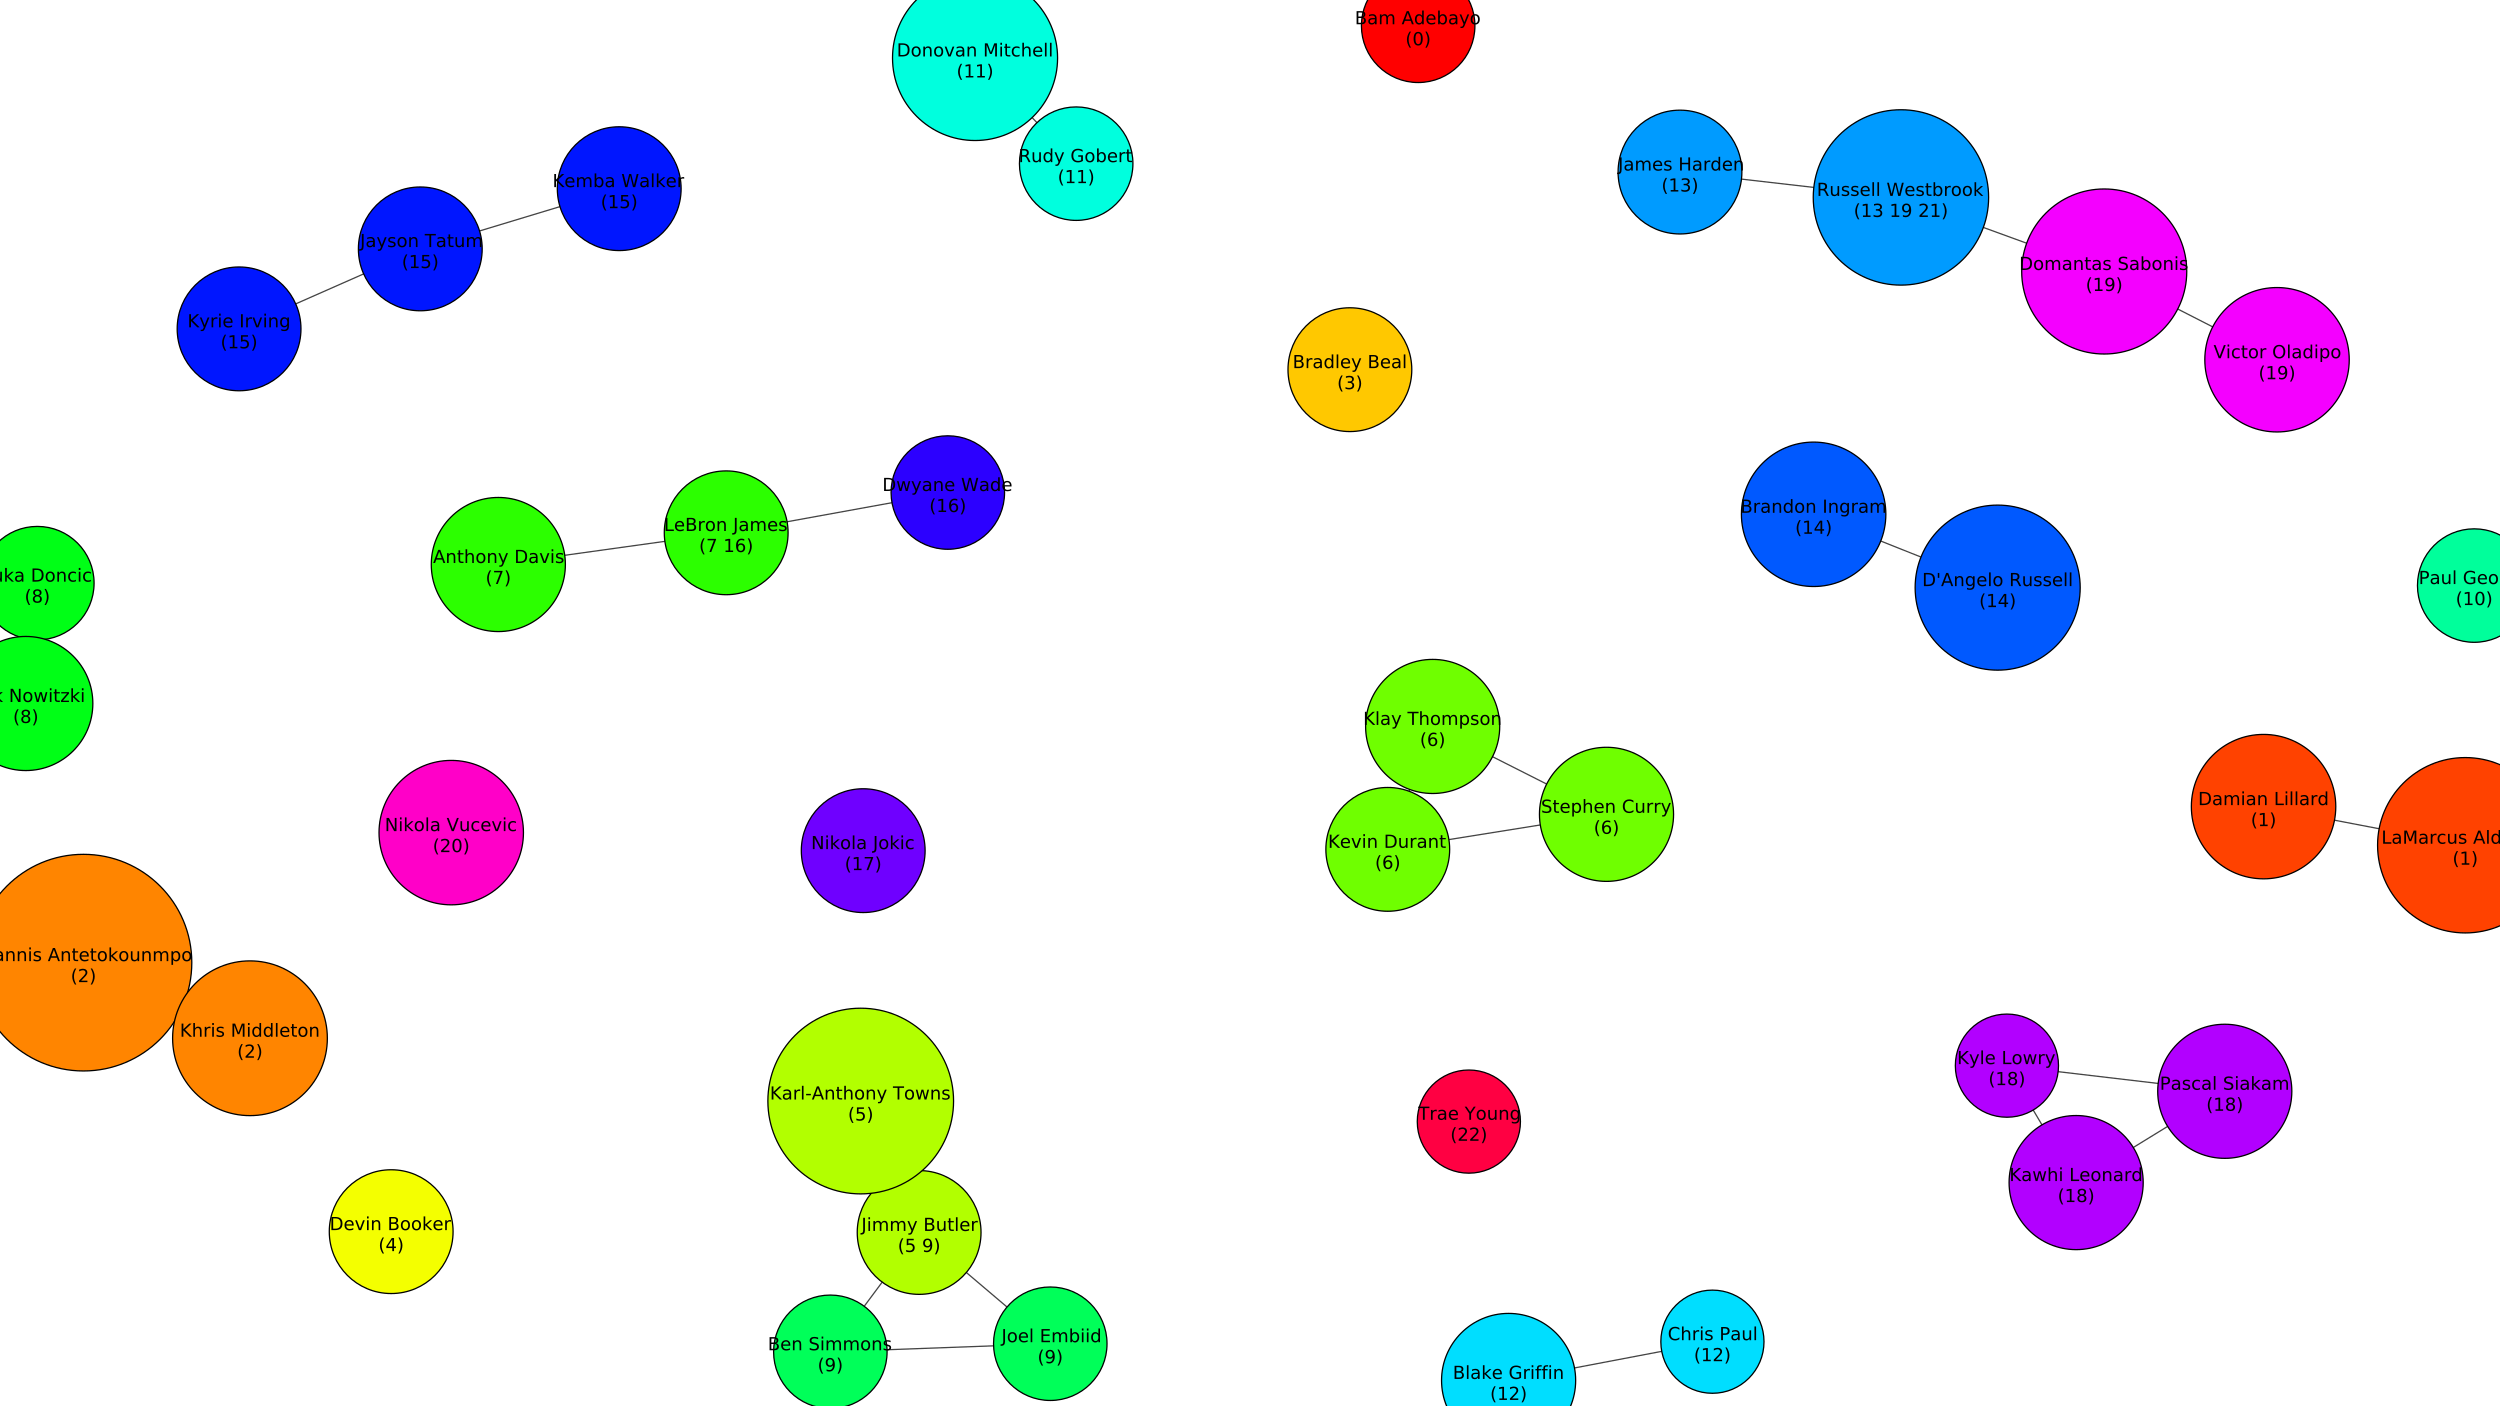 <?xml version="1.0" encoding="UTF-8"?>
<svg xmlns="http://www.w3.org/2000/svg" xmlns:xlink="http://www.w3.org/1999/xlink" width="1938.703pt" height="1090.521pt" viewBox="0 0 1938.703 1090.521" version="1.1">
<rect x="0" y="0" width="1938.703" height="1090.521" fill="#333333" stroke="none"/>
<defs>
<g>
<symbol overflow="visible" id="glyph0-0">
<path style="stroke:none;" d="M 0.703 2.469 L 0.703 -9.875 L 7.703 -9.875 L 7.703 2.469 Z M 1.484 1.703 L 6.922 1.703 L 6.922 -9.078 L 1.484 -9.078 Z M 1.484 1.703 "/>
</symbol>
<symbol overflow="visible" id="glyph0-1">
<path style="stroke:none;" d="M 2.75 -4.875 L 2.75 -1.141 L 4.969 -1.141 C 5.707 -1.141 6.254 -1.289 6.609 -1.594 C 6.973 -1.906 7.156 -2.379 7.156 -3.016 C 7.156 -3.648 6.973 -4.117 6.609 -4.422 C 6.254 -4.723 5.707 -4.875 4.969 -4.875 Z M 2.75 -9.078 L 2.75 -6 L 4.797 -6 C 5.473 -6 5.973 -6.125 6.297 -6.375 C 6.629 -6.625 6.797 -7.008 6.797 -7.531 C 6.797 -8.051 6.629 -8.438 6.297 -8.688 C 5.973 -8.945 5.473 -9.078 4.797 -9.078 Z M 1.375 -10.203 L 4.906 -10.203 C 5.957 -10.203 6.766 -9.984 7.328 -9.547 C 7.898 -9.109 8.188 -8.488 8.188 -7.688 C 8.188 -7.062 8.039 -6.562 7.75 -6.188 C 7.457 -5.82 7.031 -5.594 6.469 -5.5 C 7.145 -5.352 7.672 -5.047 8.047 -4.578 C 8.422 -4.117 8.609 -3.547 8.609 -2.859 C 8.609 -1.941 8.297 -1.234 7.672 -0.734 C 7.055 -0.242 6.176 0 5.031 0 L 1.375 0 Z M 1.375 -10.203 "/>
</symbol>
<symbol overflow="visible" id="glyph0-2">
<path style="stroke:none;" d="M 4.797 -3.844 C 3.785 -3.844 3.082 -3.727 2.688 -3.5 C 2.289 -3.27 2.094 -2.875 2.094 -2.312 C 2.094 -1.863 2.238 -1.508 2.531 -1.25 C 2.832 -0.988 3.234 -0.859 3.734 -0.859 C 4.43 -0.859 4.988 -1.102 5.406 -1.594 C 5.832 -2.094 6.047 -2.75 6.047 -3.562 L 6.047 -3.844 Z M 7.312 -4.375 L 7.312 0 L 6.047 0 L 6.047 -1.156 C 5.766 -0.695 5.406 -0.352 4.969 -0.125 C 4.539 0.094 4.02 0.203 3.406 0.203 C 2.625 0.203 2 -0.016 1.531 -0.453 C 1.07 -0.898 0.844 -1.492 0.844 -2.234 C 0.844 -3.086 1.129 -3.734 1.703 -4.172 C 2.285 -4.609 3.145 -4.828 4.281 -4.828 L 6.047 -4.828 L 6.047 -4.953 C 6.047 -5.535 5.852 -5.984 5.469 -6.297 C 5.094 -6.617 4.562 -6.781 3.875 -6.781 C 3.438 -6.781 3.008 -6.723 2.594 -6.609 C 2.176 -6.504 1.781 -6.348 1.406 -6.141 L 1.406 -7.312 C 1.863 -7.488 2.305 -7.617 2.734 -7.703 C 3.172 -7.797 3.594 -7.844 4 -7.844 C 5.113 -7.844 5.941 -7.555 6.484 -6.984 C 7.035 -6.41 7.312 -5.539 7.312 -4.375 Z M 7.312 -4.375 "/>
</symbol>
<symbol overflow="visible" id="glyph0-3">
<path style="stroke:none;" d="M 7.281 -6.188 C 7.594 -6.75 7.969 -7.164 8.406 -7.438 C 8.844 -7.707 9.359 -7.844 9.953 -7.844 C 10.754 -7.844 11.367 -7.562 11.797 -7 C 12.234 -6.445 12.453 -5.656 12.453 -4.625 L 12.453 0 L 11.188 0 L 11.188 -4.578 C 11.188 -5.316 11.055 -5.863 10.797 -6.219 C 10.535 -6.57 10.141 -6.75 9.609 -6.75 C 8.953 -6.75 8.438 -6.531 8.062 -6.094 C 7.688 -5.664 7.5 -5.078 7.5 -4.328 L 7.5 0 L 6.234 0 L 6.234 -4.578 C 6.234 -5.316 6.102 -5.863 5.844 -6.219 C 5.582 -6.57 5.18 -6.75 4.641 -6.75 C 3.992 -6.75 3.477 -6.531 3.094 -6.094 C 2.719 -5.656 2.531 -5.066 2.531 -4.328 L 2.531 0 L 1.266 0 L 1.266 -7.656 L 2.531 -7.656 L 2.531 -6.469 C 2.82 -6.938 3.164 -7.281 3.562 -7.5 C 3.969 -7.727 4.445 -7.844 5 -7.844 C 5.551 -7.844 6.02 -7.703 6.406 -7.422 C 6.801 -7.141 7.094 -6.727 7.281 -6.188 Z M 7.281 -6.188 "/>
</symbol>
<symbol overflow="visible" id="glyph0-4">
<path style="stroke:none;" d=""/>
</symbol>
<symbol overflow="visible" id="glyph0-5">
<path style="stroke:none;" d="M 4.781 -8.844 L 2.906 -3.766 L 6.672 -3.766 Z M 4 -10.203 L 5.578 -10.203 L 9.469 0 L 8.031 0 L 7.094 -2.625 L 2.5 -2.625 L 1.562 0 L 0.109 0 Z M 4 -10.203 "/>
</symbol>
<symbol overflow="visible" id="glyph0-6">
<path style="stroke:none;" d="M 6.359 -6.5 L 6.359 -10.641 L 7.609 -10.641 L 7.609 0 L 6.359 0 L 6.359 -1.156 C 6.098 -0.695 5.766 -0.352 5.359 -0.125 C 4.953 0.094 4.469 0.203 3.906 0.203 C 2.977 0.203 2.223 -0.164 1.641 -0.906 C 1.055 -1.645 0.766 -2.617 0.766 -3.828 C 0.766 -5.023 1.055 -5.992 1.641 -6.734 C 2.223 -7.473 2.977 -7.844 3.906 -7.844 C 4.469 -7.844 4.953 -7.727 5.359 -7.5 C 5.766 -7.281 6.098 -6.945 6.359 -6.5 Z M 2.078 -3.828 C 2.078 -2.898 2.266 -2.172 2.641 -1.641 C 3.023 -1.117 3.551 -0.859 4.219 -0.859 C 4.875 -0.859 5.395 -1.117 5.781 -1.641 C 6.164 -2.172 6.359 -2.898 6.359 -3.828 C 6.359 -4.742 6.164 -5.461 5.781 -5.984 C 5.395 -6.516 4.875 -6.781 4.219 -6.781 C 3.551 -6.781 3.023 -6.516 2.641 -5.984 C 2.266 -5.461 2.078 -4.742 2.078 -3.828 Z M 2.078 -3.828 "/>
</symbol>
<symbol overflow="visible" id="glyph0-7">
<path style="stroke:none;" d="M 7.875 -4.141 L 7.875 -3.531 L 2.078 -3.531 C 2.141 -2.664 2.398 -2.004 2.859 -1.547 C 3.328 -1.098 3.977 -0.875 4.812 -0.875 C 5.301 -0.875 5.77 -0.93 6.219 -1.047 C 6.676 -1.16 7.129 -1.336 7.578 -1.578 L 7.578 -0.391 C 7.117 -0.203 6.648 -0.055 6.172 0.047 C 5.703 0.148 5.227 0.203 4.75 0.203 C 3.52 0.203 2.547 -0.148 1.828 -0.859 C 1.117 -1.578 0.766 -2.539 0.766 -3.75 C 0.766 -5.008 1.102 -6.004 1.781 -6.734 C 2.457 -7.473 3.375 -7.844 4.531 -7.844 C 5.562 -7.844 6.375 -7.508 6.969 -6.844 C 7.57 -6.188 7.875 -5.285 7.875 -4.141 Z M 6.609 -4.516 C 6.598 -5.203 6.406 -5.75 6.031 -6.156 C 5.656 -6.57 5.16 -6.781 4.547 -6.781 C 3.836 -6.781 3.27 -6.578 2.844 -6.172 C 2.426 -5.773 2.188 -5.219 2.125 -4.5 Z M 6.609 -4.516 "/>
</symbol>
<symbol overflow="visible" id="glyph0-8">
<path style="stroke:none;" d="M 6.812 -3.828 C 6.812 -4.742 6.617 -5.461 6.234 -5.984 C 5.859 -6.516 5.336 -6.781 4.672 -6.781 C 4.004 -6.781 3.477 -6.516 3.094 -5.984 C 2.719 -5.461 2.531 -4.742 2.531 -3.828 C 2.531 -2.898 2.719 -2.172 3.094 -1.641 C 3.477 -1.117 4.004 -0.859 4.672 -0.859 C 5.336 -0.859 5.859 -1.117 6.234 -1.641 C 6.617 -2.172 6.812 -2.898 6.812 -3.828 Z M 2.531 -6.5 C 2.801 -6.945 3.133 -7.281 3.531 -7.5 C 3.938 -7.727 4.422 -7.844 4.984 -7.844 C 5.91 -7.844 6.664 -7.473 7.25 -6.734 C 7.832 -5.992 8.125 -5.023 8.125 -3.828 C 8.125 -2.617 7.832 -1.645 7.25 -0.906 C 6.664 -0.164 5.91 0.203 4.984 0.203 C 4.422 0.203 3.938 0.094 3.531 -0.125 C 3.133 -0.352 2.801 -0.695 2.531 -1.156 L 2.531 0 L 1.266 0 L 1.266 -10.641 L 2.531 -10.641 Z M 2.531 -6.5 "/>
</symbol>
<symbol overflow="visible" id="glyph0-9">
<path style="stroke:none;" d="M 4.5 0.719 C 4.145 1.625 3.797 2.211 3.453 2.484 C 3.117 2.766 2.672 2.906 2.109 2.906 L 1.109 2.906 L 1.109 1.859 L 1.844 1.859 C 2.188 1.859 2.453 1.773 2.641 1.609 C 2.836 1.453 3.051 1.066 3.281 0.453 L 3.516 -0.125 L 0.422 -7.656 L 1.75 -7.656 L 4.141 -1.672 L 6.531 -7.656 L 7.875 -7.656 Z M 4.5 0.719 "/>
</symbol>
<symbol overflow="visible" id="glyph0-10">
<path style="stroke:none;" d="M 4.281 -6.781 C 3.613 -6.781 3.082 -6.516 2.688 -5.984 C 2.289 -5.461 2.094 -4.742 2.094 -3.828 C 2.094 -2.91 2.285 -2.188 2.672 -1.656 C 3.066 -1.133 3.602 -0.875 4.281 -0.875 C 4.957 -0.875 5.488 -1.133 5.875 -1.656 C 6.27 -2.188 6.469 -2.91 6.469 -3.828 C 6.469 -4.734 6.27 -5.453 5.875 -5.984 C 5.488 -6.516 4.957 -6.781 4.281 -6.781 Z M 4.281 -7.844 C 5.375 -7.844 6.234 -7.484 6.859 -6.766 C 7.484 -6.055 7.797 -5.078 7.797 -3.828 C 7.797 -2.566 7.484 -1.578 6.859 -0.859 C 6.234 -0.148 5.375 0.203 4.281 0.203 C 3.188 0.203 2.328 -0.148 1.703 -0.859 C 1.078 -1.578 0.766 -2.566 0.766 -3.828 C 0.766 -5.078 1.078 -6.055 1.703 -6.766 C 2.328 -7.484 3.188 -7.844 4.281 -7.844 Z M 4.281 -7.844 "/>
</symbol>
<symbol overflow="visible" id="glyph0-11">
<path style="stroke:none;" d="M 4.344 -10.625 C 3.727 -9.57 3.27 -8.531 2.969 -7.5 C 2.676 -6.477 2.531 -5.441 2.531 -4.391 C 2.531 -3.336 2.68 -2.297 2.984 -1.266 C 3.285 -0.234 3.738 0.801 4.344 1.844 L 3.25 1.844 C 2.562 0.77 2.047 -0.281 1.703 -1.312 C 1.367 -2.344 1.203 -3.367 1.203 -4.391 C 1.203 -5.41 1.367 -6.438 1.703 -7.469 C 2.047 -8.5 2.562 -9.551 3.25 -10.625 Z M 4.344 -10.625 "/>
</symbol>
<symbol overflow="visible" id="glyph0-12">
<path style="stroke:none;" d="M 4.453 -9.297 C 3.742 -9.297 3.207 -8.945 2.844 -8.25 C 2.488 -7.551 2.312 -6.5 2.312 -5.094 C 2.312 -3.695 2.488 -2.645 2.844 -1.938 C 3.207 -1.238 3.742 -0.891 4.453 -0.891 C 5.172 -0.891 5.707 -1.238 6.062 -1.938 C 6.414 -2.645 6.594 -3.695 6.594 -5.094 C 6.594 -6.5 6.414 -7.551 6.062 -8.25 C 5.707 -8.945 5.172 -9.297 4.453 -9.297 Z M 4.453 -10.391 C 5.598 -10.391 6.473 -9.938 7.078 -9.031 C 7.68 -8.125 7.984 -6.812 7.984 -5.094 C 7.984 -3.375 7.68 -2.062 7.078 -1.156 C 6.473 -0.25 5.598 0.203 4.453 0.203 C 3.305 0.203 2.43 -0.25 1.828 -1.156 C 1.223 -2.062 0.922 -3.375 0.922 -5.094 C 0.922 -6.812 1.223 -8.125 1.828 -9.031 C 2.43 -9.938 3.305 -10.391 4.453 -10.391 Z M 4.453 -10.391 "/>
</symbol>
<symbol overflow="visible" id="glyph0-13">
<path style="stroke:none;" d="M 1.125 -10.625 L 2.219 -10.625 C 2.895 -9.551 3.406 -8.5 3.75 -7.469 C 4.094 -6.438 4.266 -5.41 4.266 -4.391 C 4.266 -3.367 4.094 -2.344 3.75 -1.312 C 3.406 -0.281 2.895 0.77 2.219 1.844 L 1.125 1.844 C 1.727 0.801 2.176 -0.234 2.469 -1.266 C 2.77 -2.297 2.922 -3.336 2.922 -4.391 C 2.922 -5.441 2.77 -6.477 2.469 -7.5 C 2.176 -8.531 1.727 -9.57 1.125 -10.625 Z M 1.125 -10.625 "/>
</symbol>
<symbol overflow="visible" id="glyph0-14">
<path style="stroke:none;" d="M 1.375 -10.203 L 2.75 -10.203 L 2.75 -1.156 L 7.719 -1.156 L 7.719 0 L 1.375 0 Z M 1.375 -10.203 "/>
</symbol>
<symbol overflow="visible" id="glyph0-15">
<path style="stroke:none;" d="M 1.375 -10.203 L 3.438 -10.203 L 6.031 -3.266 L 8.656 -10.203 L 10.719 -10.203 L 10.719 0 L 9.359 0 L 9.359 -8.969 L 6.734 -1.969 L 5.344 -1.969 L 2.719 -8.969 L 2.719 0 L 1.375 0 Z M 1.375 -10.203 "/>
</symbol>
<symbol overflow="visible" id="glyph0-16">
<path style="stroke:none;" d="M 5.75 -6.484 C 5.613 -6.566 5.461 -6.625 5.297 -6.656 C 5.129 -6.695 4.945 -6.719 4.75 -6.719 C 4.031 -6.719 3.477 -6.484 3.094 -6.016 C 2.719 -5.555 2.531 -4.895 2.531 -4.031 L 2.531 0 L 1.266 0 L 1.266 -7.656 L 2.531 -7.656 L 2.531 -6.469 C 2.801 -6.938 3.145 -7.281 3.562 -7.5 C 3.988 -7.727 4.504 -7.844 5.109 -7.844 C 5.203 -7.844 5.301 -7.836 5.406 -7.828 C 5.508 -7.816 5.625 -7.797 5.75 -7.766 Z M 5.75 -6.484 "/>
</symbol>
<symbol overflow="visible" id="glyph0-17">
<path style="stroke:none;" d="M 6.828 -7.359 L 6.828 -6.188 C 6.473 -6.383 6.113 -6.531 5.75 -6.625 C 5.395 -6.727 5.035 -6.781 4.672 -6.781 C 3.859 -6.781 3.223 -6.52 2.766 -6 C 2.316 -5.477 2.094 -4.754 2.094 -3.828 C 2.094 -2.891 2.316 -2.16 2.766 -1.641 C 3.223 -1.129 3.859 -0.875 4.672 -0.875 C 5.035 -0.875 5.395 -0.922 5.75 -1.016 C 6.113 -1.109 6.473 -1.254 6.828 -1.453 L 6.828 -0.297 C 6.473 -0.129 6.109 -0.004 5.734 0.078 C 5.359 0.16 4.961 0.203 4.547 0.203 C 3.391 0.203 2.469 -0.156 1.781 -0.875 C 1.102 -1.602 0.766 -2.586 0.766 -3.828 C 0.766 -5.066 1.109 -6.047 1.797 -6.766 C 2.484 -7.484 3.426 -7.844 4.625 -7.844 C 5.008 -7.844 5.383 -7.801 5.75 -7.719 C 6.125 -7.645 6.484 -7.523 6.828 -7.359 Z M 6.828 -7.359 "/>
</symbol>
<symbol overflow="visible" id="glyph0-18">
<path style="stroke:none;" d="M 1.188 -3.016 L 1.188 -7.656 L 2.453 -7.656 L 2.453 -3.062 C 2.453 -2.344 2.594 -1.801 2.875 -1.438 C 3.156 -1.07 3.578 -0.891 4.141 -0.891 C 4.816 -0.891 5.352 -1.102 5.75 -1.531 C 6.145 -1.969 6.344 -2.562 6.344 -3.312 L 6.344 -7.656 L 7.609 -7.656 L 7.609 0 L 6.344 0 L 6.344 -1.172 C 6.039 -0.711 5.688 -0.367 5.281 -0.141 C 4.875 0.086 4.406 0.203 3.875 0.203 C 3 0.203 2.332 -0.066 1.875 -0.609 C 1.414 -1.16 1.188 -1.961 1.188 -3.016 Z M 4.359 -7.844 Z M 4.359 -7.844 "/>
</symbol>
<symbol overflow="visible" id="glyph0-19">
<path style="stroke:none;" d="M 6.203 -7.438 L 6.203 -6.234 C 5.848 -6.422 5.477 -6.555 5.094 -6.641 C 4.707 -6.734 4.312 -6.781 3.906 -6.781 C 3.281 -6.781 2.812 -6.688 2.5 -6.5 C 2.188 -6.312 2.031 -6.023 2.031 -5.641 C 2.031 -5.348 2.141 -5.117 2.359 -4.953 C 2.586 -4.785 3.039 -4.629 3.719 -4.484 L 4.141 -4.375 C 5.035 -4.188 5.672 -3.914 6.047 -3.562 C 6.422 -3.219 6.609 -2.734 6.609 -2.109 C 6.609 -1.398 6.328 -0.836 5.766 -0.422 C 5.203 -0.004 4.43 0.203 3.453 0.203 C 3.035 0.203 2.602 0.16 2.156 0.078 C 1.719 -0.004 1.254 -0.125 0.766 -0.281 L 0.766 -1.578 C 1.223 -1.336 1.676 -1.156 2.125 -1.031 C 2.582 -0.914 3.031 -0.859 3.469 -0.859 C 4.062 -0.859 4.516 -0.957 4.828 -1.156 C 5.148 -1.363 5.312 -1.648 5.312 -2.016 C 5.312 -2.359 5.195 -2.617 4.969 -2.797 C 4.738 -2.984 4.234 -3.16 3.453 -3.328 L 3.016 -3.438 C 2.242 -3.594 1.68 -3.844 1.328 -4.188 C 0.984 -4.531 0.812 -4.992 0.812 -5.578 C 0.812 -6.305 1.066 -6.863 1.578 -7.25 C 2.086 -7.645 2.812 -7.844 3.75 -7.844 C 4.219 -7.844 4.656 -7.805 5.062 -7.734 C 5.477 -7.672 5.859 -7.57 6.203 -7.438 Z M 6.203 -7.438 "/>
</symbol>
<symbol overflow="visible" id="glyph0-20">
<path style="stroke:none;" d="M 1.312 -10.641 L 2.578 -10.641 L 2.578 0 L 1.312 0 Z M 1.312 -10.641 "/>
</symbol>
<symbol overflow="visible" id="glyph0-21">
<path style="stroke:none;" d="M 1.312 -7.656 L 2.578 -7.656 L 2.578 0 L 1.312 0 Z M 1.312 -10.641 L 2.578 -10.641 L 2.578 -9.047 L 1.312 -9.047 Z M 1.312 -10.641 "/>
</symbol>
<symbol overflow="visible" id="glyph0-22">
<path style="stroke:none;" d="M 6.359 -3.922 C 6.359 -4.828 6.172 -5.531 5.797 -6.031 C 5.422 -6.531 4.895 -6.781 4.219 -6.781 C 3.539 -6.781 3.016 -6.531 2.641 -6.031 C 2.266 -5.531 2.078 -4.828 2.078 -3.922 C 2.078 -3.016 2.266 -2.305 2.641 -1.797 C 3.016 -1.297 3.539 -1.047 4.219 -1.047 C 4.895 -1.047 5.422 -1.297 5.797 -1.797 C 6.172 -2.305 6.359 -3.016 6.359 -3.922 Z M 7.609 -0.953 C 7.609 0.348 7.316 1.316 6.734 1.953 C 6.16 2.586 5.281 2.906 4.094 2.906 C 3.645 2.906 3.223 2.875 2.828 2.812 C 2.441 2.75 2.066 2.648 1.703 2.516 L 1.703 1.281 C 2.066 1.488 2.426 1.641 2.781 1.734 C 3.145 1.828 3.516 1.875 3.891 1.875 C 4.711 1.875 5.328 1.656 5.734 1.219 C 6.148 0.789 6.359 0.145 6.359 -0.719 L 6.359 -1.344 C 6.098 -0.895 5.766 -0.555 5.359 -0.328 C 4.953 -0.109 4.469 0 3.906 0 C 2.969 0 2.207 -0.352 1.625 -1.062 C 1.051 -1.781 0.766 -2.734 0.766 -3.922 C 0.766 -5.098 1.051 -6.047 1.625 -6.766 C 2.207 -7.484 2.969 -7.844 3.906 -7.844 C 4.469 -7.844 4.953 -7.727 5.359 -7.5 C 5.766 -7.281 6.098 -6.945 6.359 -6.5 L 6.359 -7.656 L 7.609 -7.656 Z M 7.609 -0.953 "/>
</symbol>
<symbol overflow="visible" id="glyph0-23">
<path style="stroke:none;" d="M 1.734 -1.156 L 4 -1.156 L 4 -8.953 L 1.531 -8.453 L 1.531 -9.719 L 3.984 -10.203 L 5.359 -10.203 L 5.359 -1.156 L 7.609 -1.156 L 7.609 0 L 1.734 0 Z M 1.734 -1.156 "/>
</symbol>
<symbol overflow="visible" id="glyph0-24">
<path style="stroke:none;" d="M 8.328 -1.453 L 8.328 -4.203 L 6.078 -4.203 L 6.078 -5.328 L 9.703 -5.328 L 9.703 -0.953 C 9.172 -0.578 8.582 -0.289 7.938 -0.094 C 7.289 0.102 6.602 0.203 5.875 0.203 C 4.281 0.203 3.031 -0.258 2.125 -1.188 C 1.227 -2.125 0.781 -3.426 0.781 -5.094 C 0.781 -6.758 1.227 -8.055 2.125 -8.984 C 3.031 -9.922 4.281 -10.391 5.875 -10.391 C 6.539 -10.391 7.172 -10.305 7.766 -10.141 C 8.367 -9.984 8.926 -9.742 9.438 -9.422 L 9.438 -7.953 C 8.926 -8.379 8.383 -8.703 7.812 -8.922 C 7.238 -9.141 6.633 -9.25 6 -9.25 C 4.75 -9.25 3.812 -8.898 3.188 -8.203 C 2.562 -7.516 2.25 -6.477 2.25 -5.094 C 2.25 -3.719 2.562 -2.68 3.188 -1.984 C 3.812 -1.285 4.75 -0.938 6 -0.938 C 6.488 -0.938 6.922 -0.977 7.297 -1.062 C 7.68 -1.145 8.023 -1.273 8.328 -1.453 Z M 8.328 -1.453 "/>
</symbol>
<symbol overflow="visible" id="glyph0-25">
<path style="stroke:none;" d="M 7.688 -4.625 L 7.688 0 L 6.422 0 L 6.422 -4.578 C 6.422 -5.305 6.281 -5.848 6 -6.203 C 5.719 -6.566 5.297 -6.75 4.734 -6.75 C 4.055 -6.75 3.52 -6.531 3.125 -6.094 C 2.727 -5.664 2.531 -5.078 2.531 -4.328 L 2.531 0 L 1.266 0 L 1.266 -7.656 L 2.531 -7.656 L 2.531 -6.469 C 2.832 -6.926 3.188 -7.27 3.594 -7.5 C 4.008 -7.727 4.484 -7.844 5.016 -7.844 C 5.891 -7.844 6.551 -7.566 7 -7.016 C 7.457 -6.473 7.688 -5.676 7.688 -4.625 Z M 7.688 -4.625 "/>
</symbol>
<symbol overflow="visible" id="glyph0-26">
<path style="stroke:none;" d="M 2.562 -9.828 L 2.562 -7.656 L 5.156 -7.656 L 5.156 -6.672 L 2.562 -6.672 L 2.562 -2.516 C 2.562 -1.898 2.645 -1.5 2.812 -1.312 C 2.988 -1.133 3.336 -1.047 3.859 -1.047 L 5.156 -1.047 L 5.156 0 L 3.859 0 C 2.891 0 2.219 -0.18 1.844 -0.547 C 1.477 -0.91 1.297 -1.566 1.297 -2.516 L 1.297 -6.672 L 0.375 -6.672 L 0.375 -7.656 L 1.297 -7.656 L 1.297 -9.828 Z M 2.562 -9.828 "/>
</symbol>
<symbol overflow="visible" id="glyph0-27">
<path style="stroke:none;" d="M 1.266 -10.641 L 2.531 -10.641 L 2.531 -4.359 L 6.297 -7.656 L 7.891 -7.656 L 3.828 -4.078 L 8.062 0 L 6.422 0 L 2.531 -3.734 L 2.531 0 L 1.266 0 Z M 1.266 -10.641 "/>
</symbol>
<symbol overflow="visible" id="glyph0-28">
<path style="stroke:none;" d="M 2.531 -1.156 L 2.531 2.906 L 1.266 2.906 L 1.266 -7.656 L 2.531 -7.656 L 2.531 -6.5 C 2.801 -6.945 3.133 -7.281 3.531 -7.5 C 3.938 -7.727 4.422 -7.844 4.984 -7.844 C 5.91 -7.844 6.664 -7.473 7.25 -6.734 C 7.832 -5.992 8.125 -5.023 8.125 -3.828 C 8.125 -2.617 7.832 -1.645 7.25 -0.906 C 6.664 -0.164 5.91 0.203 4.984 0.203 C 4.422 0.203 3.938 0.094 3.531 -0.125 C 3.133 -0.352 2.801 -0.695 2.531 -1.156 Z M 6.812 -3.828 C 6.812 -4.742 6.617 -5.461 6.234 -5.984 C 5.859 -6.516 5.336 -6.781 4.672 -6.781 C 4.004 -6.781 3.477 -6.516 3.094 -5.984 C 2.719 -5.461 2.531 -4.742 2.531 -3.828 C 2.531 -2.898 2.719 -2.172 3.094 -1.641 C 3.477 -1.117 4.004 -0.859 4.672 -0.859 C 5.336 -0.859 5.859 -1.117 6.234 -1.641 C 6.617 -2.172 6.812 -2.898 6.812 -3.828 Z M 6.812 -3.828 "/>
</symbol>
<symbol overflow="visible" id="glyph0-29">
<path style="stroke:none;" d="M 2.688 -1.156 L 7.5 -1.156 L 7.5 0 L 1.031 0 L 1.031 -1.156 C 1.551 -1.695 2.266 -2.426 3.172 -3.344 C 4.078 -4.258 4.645 -4.848 4.875 -5.109 C 5.312 -5.609 5.617 -6.031 5.797 -6.375 C 5.973 -6.719 6.062 -7.055 6.062 -7.391 C 6.062 -7.93 5.867 -8.375 5.484 -8.719 C 5.109 -9.062 4.613 -9.234 4 -9.234 C 3.57 -9.234 3.117 -9.156 2.641 -9 C 2.16 -8.852 1.645 -8.625 1.094 -8.312 L 1.094 -9.719 C 1.645 -9.938 2.16 -10.102 2.641 -10.219 C 3.129 -10.332 3.578 -10.391 3.984 -10.391 C 5.035 -10.391 5.875 -10.125 6.5 -9.594 C 7.133 -9.07 7.453 -8.367 7.453 -7.484 C 7.453 -7.055 7.375 -6.656 7.219 -6.281 C 7.062 -5.906 6.773 -5.461 6.359 -4.953 C 6.242 -4.828 5.879 -4.445 5.266 -3.812 C 4.66 -3.176 3.801 -2.289 2.688 -1.156 Z M 2.688 -1.156 "/>
</symbol>
<symbol overflow="visible" id="glyph0-30">
<path style="stroke:none;" d="M 5.688 -5.5 C 6.344 -5.363 6.852 -5.07 7.219 -4.625 C 7.594 -4.176 7.781 -3.625 7.781 -2.969 C 7.781 -1.957 7.43 -1.176 6.734 -0.625 C 6.047 -0.07 5.066 0.203 3.797 0.203 C 3.367 0.203 2.926 0.156 2.469 0.062 C 2.02 -0.02 1.551 -0.145 1.062 -0.312 L 1.062 -1.641 C 1.445 -1.422 1.867 -1.254 2.328 -1.141 C 2.785 -1.023 3.258 -0.969 3.75 -0.969 C 4.613 -0.969 5.27 -1.133 5.719 -1.469 C 6.176 -1.812 6.406 -2.312 6.406 -2.969 C 6.406 -3.57 6.191 -4.039 5.766 -4.375 C 5.348 -4.719 4.766 -4.891 4.016 -4.891 L 2.828 -4.891 L 2.828 -6.016 L 4.078 -6.016 C 4.754 -6.016 5.27 -6.148 5.625 -6.422 C 5.988 -6.703 6.172 -7.098 6.172 -7.609 C 6.172 -8.129 5.984 -8.531 5.609 -8.812 C 5.242 -9.094 4.711 -9.234 4.016 -9.234 C 3.641 -9.234 3.234 -9.191 2.797 -9.109 C 2.367 -9.023 1.895 -8.895 1.375 -8.719 L 1.375 -9.953 C 1.895 -10.098 2.383 -10.207 2.844 -10.281 C 3.301 -10.352 3.734 -10.391 4.141 -10.391 C 5.191 -10.391 6.02 -10.148 6.625 -9.672 C 7.238 -9.203 7.547 -8.562 7.547 -7.75 C 7.547 -7.176 7.383 -6.695 7.062 -6.312 C 6.738 -5.926 6.281 -5.656 5.688 -5.5 Z M 5.688 -5.5 "/>
</symbol>
<symbol overflow="visible" id="glyph0-31">
<path style="stroke:none;" d="M 2.75 -9.078 L 2.75 -1.141 L 4.422 -1.141 C 5.828 -1.141 6.859 -1.457 7.516 -2.094 C 8.172 -2.727 8.5 -3.734 8.5 -5.109 C 8.5 -6.484 8.172 -7.488 7.516 -8.125 C 6.859 -8.758 5.828 -9.078 4.422 -9.078 Z M 1.375 -10.203 L 4.219 -10.203 C 6.188 -10.203 7.633 -9.789 8.562 -8.969 C 9.488 -8.145 9.953 -6.859 9.953 -5.109 C 9.953 -3.348 9.488 -2.055 8.562 -1.234 C 7.633 -0.41 6.188 0 4.219 0 L 1.375 0 Z M 1.375 -10.203 "/>
</symbol>
<symbol overflow="visible" id="glyph0-32">
<path style="stroke:none;" d="M 0.422 -7.656 L 1.75 -7.656 L 4.141 -1.234 L 6.531 -7.656 L 7.875 -7.656 L 5 0 L 3.281 0 Z M 0.422 -7.656 "/>
</symbol>
<symbol overflow="visible" id="glyph0-33">
<path style="stroke:none;" d="M 5.297 -9 L 1.812 -3.562 L 5.297 -3.562 Z M 4.922 -10.203 L 6.672 -10.203 L 6.672 -3.562 L 8.125 -3.562 L 8.125 -2.406 L 6.672 -2.406 L 6.672 0 L 5.297 0 L 5.297 -2.406 L 0.688 -2.406 L 0.688 -3.734 Z M 4.922 -10.203 "/>
</symbol>
<symbol overflow="visible" id="glyph0-34">
<path style="stroke:none;" d="M 1.375 -10.203 L 2.75 -10.203 L 2.75 -0.719 C 2.75 0.52 2.516 1.414 2.047 1.969 C 1.586 2.52 0.836 2.797 -0.203 2.797 L -0.719 2.797 L -0.719 1.641 L -0.297 1.641 C 0.316 1.641 0.75 1.469 1 1.125 C 1.25 0.781 1.375 0.164 1.375 -0.719 Z M 1.375 -10.203 "/>
</symbol>
<symbol overflow="visible" id="glyph0-35">
<path style="stroke:none;" d="M 1.516 -10.203 L 6.938 -10.203 L 6.938 -9.047 L 2.781 -9.047 L 2.781 -6.547 C 2.977 -6.609 3.176 -6.656 3.375 -6.688 C 3.57 -6.727 3.773 -6.75 3.984 -6.75 C 5.117 -6.75 6.02 -6.438 6.688 -5.812 C 7.352 -5.188 7.688 -4.344 7.688 -3.281 C 7.688 -2.176 7.344 -1.316 6.656 -0.703 C 5.977 -0.098 5.016 0.203 3.766 0.203 C 3.336 0.203 2.898 0.164 2.453 0.094 C 2.016 0.02 1.555 -0.086 1.078 -0.234 L 1.078 -1.625 C 1.492 -1.406 1.922 -1.238 2.359 -1.125 C 2.797 -1.02 3.254 -0.969 3.734 -0.969 C 4.523 -0.969 5.148 -1.172 5.609 -1.578 C 6.066 -1.992 6.297 -2.562 6.297 -3.281 C 6.297 -3.988 6.066 -4.547 5.609 -4.953 C 5.148 -5.367 4.523 -5.578 3.734 -5.578 C 3.367 -5.578 3 -5.535 2.625 -5.453 C 2.258 -5.379 1.891 -5.254 1.516 -5.078 Z M 1.516 -10.203 "/>
</symbol>
<symbol overflow="visible" id="glyph0-36">
<path style="stroke:none;" d="M 1.531 -0.219 L 1.531 -1.469 C 1.883 -1.301 2.238 -1.176 2.594 -1.094 C 2.945 -1.008 3.297 -0.969 3.641 -0.969 C 4.547 -0.969 5.238 -1.27 5.719 -1.875 C 6.207 -2.488 6.484 -3.422 6.547 -4.672 C 6.285 -4.285 5.953 -3.984 5.547 -3.766 C 5.141 -3.555 4.691 -3.453 4.203 -3.453 C 3.18 -3.453 2.367 -3.758 1.766 -4.375 C 1.172 -5 0.875 -5.848 0.875 -6.922 C 0.875 -7.961 1.18 -8.801 1.797 -9.438 C 2.422 -10.07 3.25 -10.391 4.281 -10.391 C 5.469 -10.391 6.367 -9.938 6.984 -9.031 C 7.609 -8.125 7.922 -6.812 7.922 -5.094 C 7.922 -3.488 7.539 -2.203 6.781 -1.234 C 6.02 -0.273 4.992 0.203 3.703 0.203 C 3.348 0.203 2.992 0.164 2.641 0.094 C 2.285 0.031 1.914 -0.07 1.531 -0.219 Z M 4.281 -4.547 C 4.906 -4.547 5.395 -4.754 5.75 -5.172 C 6.113 -5.598 6.297 -6.18 6.297 -6.922 C 6.297 -7.648 6.113 -8.227 5.75 -8.656 C 5.395 -9.082 4.906 -9.297 4.281 -9.297 C 3.664 -9.297 3.176 -9.082 2.812 -8.656 C 2.445 -8.227 2.266 -7.648 2.266 -6.922 C 2.266 -6.18 2.445 -5.598 2.812 -5.172 C 3.176 -4.754 3.664 -4.547 4.281 -4.547 Z M 4.281 -4.547 "/>
</symbol>
<symbol overflow="visible" id="glyph0-37">
<path style="stroke:none;" d="M 7.5 -9.875 L 7.5 -8.531 C 6.969 -8.781 6.469 -8.961 6 -9.078 C 5.539 -9.203 5.094 -9.266 4.656 -9.266 C 3.906 -9.266 3.328 -9.117 2.922 -8.828 C 2.516 -8.535 2.312 -8.125 2.312 -7.594 C 2.312 -7.133 2.445 -6.789 2.719 -6.562 C 2.988 -6.332 3.504 -6.148 4.266 -6.016 L 5.094 -5.844 C 6.125 -5.645 6.883 -5.297 7.375 -4.797 C 7.863 -4.305 8.109 -3.645 8.109 -2.812 C 8.109 -1.82 7.773 -1.07 7.109 -0.562 C 6.453 -0.051 5.484 0.203 4.203 0.203 C 3.711 0.203 3.195 0.145 2.656 0.031 C 2.113 -0.07 1.551 -0.234 0.969 -0.453 L 0.969 -1.875 C 1.531 -1.562 2.078 -1.32 2.609 -1.156 C 3.148 -1 3.68 -0.922 4.203 -0.922 C 4.984 -0.922 5.586 -1.078 6.016 -1.391 C 6.453 -1.703 6.672 -2.145 6.672 -2.719 C 6.672 -3.219 6.516 -3.609 6.203 -3.891 C 5.898 -4.172 5.395 -4.383 4.688 -4.531 L 3.844 -4.688 C 2.812 -4.895 2.066 -5.219 1.609 -5.656 C 1.148 -6.094 0.922 -6.703 0.922 -7.484 C 0.922 -8.379 1.238 -9.086 1.875 -9.609 C 2.508 -10.129 3.383 -10.391 4.5 -10.391 C 4.977 -10.391 5.469 -10.344 5.969 -10.25 C 6.469 -10.164 6.977 -10.039 7.5 -9.875 Z M 7.5 -9.875 "/>
</symbol>
<symbol overflow="visible" id="glyph0-38">
<path style="stroke:none;" d="M 7.688 -4.625 L 7.688 0 L 6.422 0 L 6.422 -4.578 C 6.422 -5.305 6.281 -5.848 6 -6.203 C 5.719 -6.566 5.297 -6.75 4.734 -6.75 C 4.055 -6.75 3.52 -6.531 3.125 -6.094 C 2.727 -5.664 2.531 -5.078 2.531 -4.328 L 2.531 0 L 1.266 0 L 1.266 -10.641 L 2.531 -10.641 L 2.531 -6.469 C 2.832 -6.926 3.188 -7.27 3.594 -7.5 C 4.008 -7.727 4.484 -7.844 5.016 -7.844 C 5.891 -7.844 6.551 -7.566 7 -7.016 C 7.457 -6.473 7.688 -5.676 7.688 -4.625 Z M 7.688 -4.625 "/>
</symbol>
<symbol overflow="visible" id="glyph0-39">
<path style="stroke:none;" d="M 9.016 -9.422 L 9.016 -7.969 C 8.547 -8.395 8.047 -8.711 7.516 -8.922 C 6.992 -9.141 6.441 -9.25 5.859 -9.25 C 4.691 -9.25 3.797 -8.891 3.172 -8.172 C 2.555 -7.461 2.25 -6.438 2.25 -5.094 C 2.25 -3.75 2.555 -2.719 3.172 -2 C 3.797 -1.289 4.691 -0.938 5.859 -0.938 C 6.441 -0.938 6.992 -1.039 7.516 -1.25 C 8.047 -1.469 8.547 -1.797 9.016 -2.234 L 9.016 -0.781 C 8.535 -0.457 8.023 -0.211 7.484 -0.047 C 6.941 0.117 6.367 0.203 5.766 0.203 C 4.223 0.203 3.004 -0.27 2.109 -1.219 C 1.223 -2.164 0.781 -3.457 0.781 -5.094 C 0.781 -6.727 1.223 -8.02 2.109 -8.969 C 3.004 -9.914 4.223 -10.391 5.766 -10.391 C 6.379 -10.391 6.957 -10.305 7.5 -10.141 C 8.039 -9.984 8.547 -9.742 9.016 -9.422 Z M 9.016 -9.422 "/>
</symbol>
<symbol overflow="visible" id="glyph0-40">
<path style="stroke:none;" d="M 4.625 -5.656 C 4 -5.656 3.504 -5.441 3.141 -5.016 C 2.785 -4.586 2.609 -4.008 2.609 -3.281 C 2.609 -2.539 2.785 -1.957 3.141 -1.531 C 3.504 -1.102 4 -0.891 4.625 -0.891 C 5.238 -0.891 5.727 -1.102 6.094 -1.531 C 6.457 -1.957 6.641 -2.539 6.641 -3.281 C 6.641 -4.008 6.457 -4.586 6.094 -5.016 C 5.727 -5.441 5.238 -5.656 4.625 -5.656 Z M 7.359 -9.984 L 7.359 -8.719 C 7.016 -8.883 6.664 -9.008 6.312 -9.094 C 5.957 -9.188 5.609 -9.234 5.266 -9.234 C 4.348 -9.234 3.648 -8.926 3.172 -8.312 C 2.691 -7.695 2.422 -6.766 2.359 -5.516 C 2.617 -5.91 2.953 -6.211 3.359 -6.422 C 3.766 -6.641 4.211 -6.75 4.703 -6.75 C 5.723 -6.75 6.531 -6.438 7.125 -5.812 C 7.727 -5.188 8.031 -4.344 8.031 -3.281 C 8.031 -2.227 7.719 -1.383 7.094 -0.75 C 6.477 -0.113 5.656 0.203 4.625 0.203 C 3.438 0.203 2.531 -0.25 1.906 -1.156 C 1.289 -2.062 0.984 -3.375 0.984 -5.094 C 0.984 -6.707 1.363 -7.992 2.125 -8.953 C 2.895 -9.91 3.922 -10.391 5.203 -10.391 C 5.555 -10.391 5.906 -10.352 6.25 -10.281 C 6.602 -10.219 6.973 -10.117 7.359 -9.984 Z M 7.359 -9.984 "/>
</symbol>
<symbol overflow="visible" id="glyph0-41">
<path style="stroke:none;" d="M 1.156 -10.203 L 7.719 -10.203 L 7.719 -9.625 L 4 0 L 2.562 0 L 6.047 -9.047 L 1.156 -9.047 Z M 1.156 -10.203 "/>
</symbol>
<symbol overflow="visible" id="glyph0-42">
<path style="stroke:none;" d="M 4.453 -4.844 C 3.797 -4.844 3.281 -4.664 2.906 -4.312 C 2.531 -3.969 2.344 -3.488 2.344 -2.875 C 2.344 -2.258 2.531 -1.773 2.906 -1.422 C 3.281 -1.066 3.797 -0.891 4.453 -0.891 C 5.109 -0.891 5.625 -1.066 6 -1.422 C 6.375 -1.773 6.562 -2.258 6.562 -2.875 C 6.562 -3.488 6.375 -3.969 6 -4.312 C 5.625 -4.664 5.109 -4.844 4.453 -4.844 Z M 3.062 -5.438 C 2.477 -5.582 2.02 -5.859 1.688 -6.266 C 1.352 -6.672 1.188 -7.164 1.188 -7.75 C 1.188 -8.562 1.477 -9.203 2.062 -9.672 C 2.645 -10.148 3.441 -10.391 4.453 -10.391 C 5.461 -10.391 6.258 -10.148 6.844 -9.672 C 7.426 -9.203 7.719 -8.562 7.719 -7.75 C 7.719 -7.164 7.551 -6.672 7.219 -6.266 C 6.883 -5.859 6.426 -5.582 5.844 -5.438 C 6.508 -5.281 7.023 -4.973 7.391 -4.516 C 7.766 -4.066 7.953 -3.52 7.953 -2.875 C 7.953 -1.883 7.648 -1.125 7.047 -0.594 C 6.441 -0.062 5.578 0.203 4.453 0.203 C 3.328 0.203 2.461 -0.062 1.859 -0.594 C 1.254 -1.125 0.953 -1.883 0.953 -2.875 C 0.953 -3.52 1.141 -4.066 1.516 -4.516 C 1.891 -4.973 2.406 -5.281 3.062 -5.438 Z M 2.562 -7.609 C 2.562 -7.086 2.727 -6.676 3.062 -6.375 C 3.395 -6.082 3.859 -5.938 4.453 -5.938 C 5.047 -5.938 5.508 -6.082 5.844 -6.375 C 6.176 -6.676 6.344 -7.086 6.344 -7.609 C 6.344 -8.141 6.176 -8.551 5.844 -8.844 C 5.508 -9.145 5.047 -9.297 4.453 -9.297 C 3.859 -9.297 3.395 -9.145 3.062 -8.844 C 2.727 -8.551 2.562 -8.141 2.562 -7.609 Z M 2.562 -7.609 "/>
</symbol>
<symbol overflow="visible" id="glyph0-43">
<path style="stroke:none;" d="M 1.375 -10.203 L 2.75 -10.203 L 2.75 -5.891 L 7.328 -10.203 L 9.109 -10.203 L 4.047 -5.453 L 9.469 0 L 7.656 0 L 2.75 -4.922 L 2.75 0 L 1.375 0 Z M 1.375 -10.203 "/>
</symbol>
<symbol overflow="visible" id="glyph0-44">
<path style="stroke:none;" d="M 1.375 -10.203 L 7.828 -10.203 L 7.828 -9.047 L 2.75 -9.047 L 2.75 -6.016 L 7.609 -6.016 L 7.609 -4.859 L 2.75 -4.859 L 2.75 -1.156 L 7.953 -1.156 L 7.953 0 L 1.375 0 Z M 1.375 -10.203 "/>
</symbol>
<symbol overflow="visible" id="glyph0-45">
<path style="stroke:none;" d="M 2.75 -9.078 L 2.75 -5.234 L 4.484 -5.234 C 5.129 -5.234 5.629 -5.398 5.984 -5.734 C 6.336 -6.066 6.516 -6.539 6.516 -7.156 C 6.516 -7.77 6.336 -8.242 5.984 -8.578 C 5.629 -8.91 5.129 -9.078 4.484 -9.078 Z M 1.375 -10.203 L 4.484 -10.203 C 5.629 -10.203 6.492 -9.941 7.078 -9.422 C 7.672 -8.91 7.969 -8.156 7.969 -7.156 C 7.969 -6.145 7.672 -5.383 7.078 -4.875 C 6.492 -4.363 5.629 -4.109 4.484 -4.109 L 2.75 -4.109 L 2.75 0 L 1.375 0 Z M 1.375 -10.203 "/>
</symbol>
<symbol overflow="visible" id="glyph0-46">
<path style="stroke:none;" d="M 6.219 -4.781 C 6.508 -4.688 6.797 -4.473 7.078 -4.141 C 7.359 -3.816 7.641 -3.367 7.922 -2.797 L 9.328 0 L 7.844 0 L 6.531 -2.625 C 6.195 -3.301 5.867 -3.75 5.547 -3.969 C 5.234 -4.195 4.805 -4.312 4.266 -4.312 L 2.75 -4.312 L 2.75 0 L 1.375 0 L 1.375 -10.203 L 4.484 -10.203 C 5.648 -10.203 6.52 -9.957 7.094 -9.469 C 7.676 -8.988 7.969 -8.254 7.969 -7.266 C 7.969 -6.617 7.816 -6.082 7.516 -5.656 C 7.211 -5.238 6.781 -4.945 6.219 -4.781 Z M 2.75 -9.078 L 2.75 -5.453 L 4.484 -5.453 C 5.148 -5.453 5.656 -5.602 6 -5.906 C 6.344 -6.219 6.516 -6.672 6.516 -7.266 C 6.516 -7.859 6.344 -8.305 6 -8.609 C 5.656 -8.922 5.148 -9.078 4.484 -9.078 Z M 2.75 -9.078 "/>
</symbol>
<symbol overflow="visible" id="glyph0-47">
<path style="stroke:none;" d="M 5.203 -10.641 L 5.203 -9.594 L 4 -9.594 C 3.539 -9.594 3.223 -9.5 3.047 -9.312 C 2.879 -9.133 2.797 -8.805 2.797 -8.328 L 2.797 -7.656 L 4.859 -7.656 L 4.859 -6.672 L 2.797 -6.672 L 2.797 0 L 1.531 0 L 1.531 -6.672 L 0.328 -6.672 L 0.328 -7.656 L 1.531 -7.656 L 1.531 -8.188 C 1.531 -9.039 1.727 -9.66 2.125 -10.047 C 2.52 -10.441 3.145 -10.641 4 -10.641 Z M 5.203 -10.641 "/>
</symbol>
<symbol overflow="visible" id="glyph0-48">
<path style="stroke:none;" d="M 1.375 -10.203 L 2.75 -10.203 L 2.75 -6.016 L 7.766 -6.016 L 7.766 -10.203 L 9.156 -10.203 L 9.156 0 L 7.766 0 L 7.766 -4.859 L 2.75 -4.859 L 2.75 0 L 1.375 0 Z M 1.375 -10.203 "/>
</symbol>
<symbol overflow="visible" id="glyph0-49">
<path style="stroke:none;" d="M 1.375 -10.203 L 2.75 -10.203 L 2.75 0 L 1.375 0 Z M 1.375 -10.203 "/>
</symbol>
<symbol overflow="visible" id="glyph0-50">
<path style="stroke:none;" d="M 1.375 -10.203 L 3.234 -10.203 L 7.766 -1.672 L 7.766 -10.203 L 9.094 -10.203 L 9.094 0 L 7.234 0 L 2.719 -8.531 L 2.719 0 L 1.375 0 Z M 1.375 -10.203 "/>
</symbol>
<symbol overflow="visible" id="glyph0-51">
<path style="stroke:none;" d="M 0.594 -7.656 L 1.844 -7.656 L 3.422 -1.688 L 4.984 -7.656 L 6.469 -7.656 L 8.047 -1.688 L 9.609 -7.656 L 10.859 -7.656 L 8.859 0 L 7.375 0 L 5.734 -6.281 L 4.078 0 L 2.594 0 Z M 0.594 -7.656 "/>
</symbol>
<symbol overflow="visible" id="glyph0-52">
<path style="stroke:none;" d="M 0.766 -7.656 L 6.75 -7.656 L 6.75 -6.516 L 2.016 -1 L 6.75 -1 L 6.75 0 L 0.609 0 L 0.609 -1.156 L 5.328 -6.656 L 0.766 -6.656 Z M 0.766 -7.656 "/>
</symbol>
<symbol overflow="visible" id="glyph0-53">
<path style="stroke:none;" d="M 4 0 L 0.109 -10.203 L 1.547 -10.203 L 4.781 -1.609 L 8.031 -10.203 L 9.469 -10.203 L 5.578 0 Z M 4 0 "/>
</symbol>
<symbol overflow="visible" id="glyph0-54">
<path style="stroke:none;" d="M 5.516 -9.266 C 4.516 -9.266 3.719 -8.891 3.125 -8.141 C 2.539 -7.398 2.25 -6.383 2.25 -5.094 C 2.25 -3.812 2.539 -2.797 3.125 -2.047 C 3.719 -1.297 4.516 -0.922 5.516 -0.922 C 6.516 -0.922 7.305 -1.297 7.891 -2.047 C 8.484 -2.797 8.781 -3.812 8.781 -5.094 C 8.781 -6.383 8.484 -7.398 7.891 -8.141 C 7.305 -8.891 6.516 -9.266 5.516 -9.266 Z M 5.516 -10.391 C 6.941 -10.391 8.082 -9.91 8.938 -8.953 C 9.801 -7.992 10.234 -6.707 10.234 -5.094 C 10.234 -3.488 9.801 -2.203 8.938 -1.234 C 8.082 -0.273 6.941 0.203 5.516 0.203 C 4.078 0.203 2.926 -0.273 2.062 -1.234 C 1.207 -2.191 0.781 -3.477 0.781 -5.094 C 0.781 -6.707 1.207 -7.992 2.062 -8.953 C 2.926 -9.91 4.078 -10.391 5.516 -10.391 Z M 5.516 -10.391 "/>
</symbol>
<symbol overflow="visible" id="glyph0-55">
<path style="stroke:none;" d="M 2.516 -10.203 L 2.516 -6.406 L 1.344 -6.406 L 1.344 -10.203 Z M 2.516 -10.203 "/>
</symbol>
<symbol overflow="visible" id="glyph0-56">
<path style="stroke:none;" d="M -0.047 -10.203 L 8.594 -10.203 L 8.594 -9.047 L 4.969 -9.047 L 4.969 0 L 3.578 0 L 3.578 -9.047 L -0.047 -9.047 Z M -0.047 -10.203 "/>
</symbol>
<symbol overflow="visible" id="glyph0-57">
<path style="stroke:none;" d="M 0.688 -4.391 L 4.375 -4.391 L 4.375 -3.281 L 0.688 -3.281 Z M 0.688 -4.391 "/>
</symbol>
<symbol overflow="visible" id="glyph0-58">
<path style="stroke:none;" d="M 0.469 -10.203 L 1.859 -10.203 L 4 -1.578 L 6.141 -10.203 L 7.703 -10.203 L 9.844 -1.578 L 11.984 -10.203 L 13.391 -10.203 L 10.828 0 L 9.078 0 L 6.938 -8.859 L 4.766 0 L 3.016 0 Z M 0.469 -10.203 "/>
</symbol>
<symbol overflow="visible" id="glyph0-59">
<path style="stroke:none;" d="M -0.031 -10.203 L 1.453 -10.203 L 4.281 -6.016 L 7.094 -10.203 L 8.578 -10.203 L 4.969 -4.859 L 4.969 0 L 3.578 0 L 3.578 -4.859 Z M -0.031 -10.203 "/>
</symbol>
</g>
</defs>
<g id="surface51">
<path style=" stroke:none;fill-rule:nonzero;fill:rgb(100%,100%,100%);fill-opacity:1;" d="M 0 0 L 1938.703 0 L 1938.703 1090.52 L 0 1090.52 Z M 0 0 "/>
<path style="fill:none;stroke-width:1;stroke-linecap:butt;stroke-linejoin:miter;stroke:rgb(26.667%,26.667%,26.667%);stroke-opacity:1;stroke-miterlimit:10;" d="M 1911.77 655.477 L 1755.355 625.52 "/>
<path style="fill:none;stroke-width:1;stroke-linecap:butt;stroke-linejoin:miter;stroke:rgb(26.667%,26.667%,26.667%);stroke-opacity:1;stroke-miterlimit:10;" d="M 64.738 746.516 L 193.855 805.148 "/>
<path style="fill:none;stroke-width:1;stroke-linecap:butt;stroke-linejoin:miter;stroke:rgb(26.667%,26.667%,26.667%);stroke-opacity:1;stroke-miterlimit:10;" d="M 712.77 955.754 L 814.473 1042.035 "/>
<path style="fill:none;stroke-width:1;stroke-linecap:butt;stroke-linejoin:miter;stroke:rgb(26.667%,26.667%,26.667%);stroke-opacity:1;stroke-miterlimit:10;" d="M 712.77 955.754 L 643.918 1048.301 "/>
<path style="fill:none;stroke-width:1;stroke-linecap:butt;stroke-linejoin:miter;stroke:rgb(26.667%,26.667%,26.667%);stroke-opacity:1;stroke-miterlimit:10;" d="M 712.77 955.754 L 667.473 853.844 "/>
<path style="fill:none;stroke-width:1;stroke-linecap:butt;stroke-linejoin:miter;stroke:rgb(26.667%,26.667%,26.667%);stroke-opacity:1;stroke-miterlimit:10;" d="M 1245.82 631.5 L 1076.188 658.668 "/>
<path style="fill:none;stroke-width:1;stroke-linecap:butt;stroke-linejoin:miter;stroke:rgb(26.667%,26.667%,26.667%);stroke-opacity:1;stroke-miterlimit:10;" d="M 1245.82 631.5 L 1111.004 563.348 "/>
<path style="fill:none;stroke-width:1;stroke-linecap:butt;stroke-linejoin:miter;stroke:rgb(26.667%,26.667%,26.667%);stroke-opacity:1;stroke-miterlimit:10;" d="M 386.445 437.773 L 563.145 413.18 "/>
<path style="fill:none;stroke-width:1;stroke-linecap:butt;stroke-linejoin:miter;stroke:rgb(26.667%,26.667%,26.667%);stroke-opacity:1;stroke-miterlimit:10;" d="M 28.957 452.223 L 20 545.551 "/>
<path style="fill:none;stroke-width:1;stroke-linecap:butt;stroke-linejoin:miter;stroke:rgb(26.667%,26.667%,26.667%);stroke-opacity:1;stroke-miterlimit:10;" d="M 1076.188 658.668 L 1111.004 563.348 "/>
<path style="fill:none;stroke-width:1;stroke-linecap:butt;stroke-linejoin:miter;stroke:rgb(26.667%,26.667%,26.667%);stroke-opacity:1;stroke-miterlimit:10;" d="M 814.473 1042.035 L 643.918 1048.301 "/>
<path style="fill:none;stroke-width:1;stroke-linecap:butt;stroke-linejoin:miter;stroke:rgb(26.667%,26.667%,26.667%);stroke-opacity:1;stroke-miterlimit:10;" d="M 834.559 126.918 L 756.133 44.973 "/>
<path style="fill:none;stroke-width:1;stroke-linecap:butt;stroke-linejoin:miter;stroke:rgb(26.667%,26.667%,26.667%);stroke-opacity:1;stroke-miterlimit:10;" d="M 1169.898 1070.52 L 1327.949 1040.465 "/>
<path style="fill:none;stroke-width:1;stroke-linecap:butt;stroke-linejoin:miter;stroke:rgb(26.667%,26.667%,26.667%);stroke-opacity:1;stroke-miterlimit:10;" d="M 1302.793 133.434 L 1474.141 153.105 "/>
<path style="fill:none;stroke-width:1;stroke-linecap:butt;stroke-linejoin:miter;stroke:rgb(26.667%,26.667%,26.667%);stroke-opacity:1;stroke-miterlimit:10;" d="M 1406.441 398.832 L 1549.152 455.695 "/>
<path style="fill:none;stroke-width:1;stroke-linecap:butt;stroke-linejoin:miter;stroke:rgb(26.667%,26.667%,26.667%);stroke-opacity:1;stroke-miterlimit:10;" d="M 185.395 255.031 L 325.926 193.004 "/>
<path style="fill:none;stroke-width:1;stroke-linecap:butt;stroke-linejoin:miter;stroke:rgb(26.667%,26.667%,26.667%);stroke-opacity:1;stroke-miterlimit:10;" d="M 563.145 413.18 L 735.012 381.949 "/>
<path style="fill:none;stroke-width:1;stroke-linecap:butt;stroke-linejoin:miter;stroke:rgb(26.667%,26.667%,26.667%);stroke-opacity:1;stroke-miterlimit:10;" d="M 1610.012 917.07 L 1556.332 826.395 "/>
<path style="fill:none;stroke-width:1;stroke-linecap:butt;stroke-linejoin:miter;stroke:rgb(26.667%,26.667%,26.667%);stroke-opacity:1;stroke-miterlimit:10;" d="M 1610.012 917.07 L 1725.273 846.281 "/>
<path style="fill:none;stroke-width:1;stroke-linecap:butt;stroke-linejoin:miter;stroke:rgb(26.667%,26.667%,26.667%);stroke-opacity:1;stroke-miterlimit:10;" d="M 1556.332 826.395 L 1725.273 846.281 "/>
<path style="fill:none;stroke-width:1;stroke-linecap:butt;stroke-linejoin:miter;stroke:rgb(26.667%,26.667%,26.667%);stroke-opacity:1;stroke-miterlimit:10;" d="M 1765.797 278.98 L 1631.789 210.535 "/>
<path style="fill:none;stroke-width:1;stroke-linecap:butt;stroke-linejoin:miter;stroke:rgb(26.667%,26.667%,26.667%);stroke-opacity:1;stroke-miterlimit:10;" d="M 1631.789 210.535 L 1474.141 153.105 "/>
<path style="fill:none;stroke-width:1;stroke-linecap:butt;stroke-linejoin:miter;stroke:rgb(26.667%,26.667%,26.667%);stroke-opacity:1;stroke-miterlimit:10;" d="M 325.926 193.004 L 480.195 146.312 "/>
<path style="fill-rule:nonzero;fill:rgb(100%,0%,0%);fill-opacity:1;stroke-width:1;stroke-linecap:butt;stroke-linejoin:miter;stroke:rgb(0%,0%,0%);stroke-opacity:1;stroke-miterlimit:10;" d="M 1143.766 20 C 1143.766 44.301 1124.066 64 1099.766 64 C 1075.465 64 1055.766 44.301 1055.766 20 C 1055.766 -4.301 1075.465 -24 1099.766 -24 C 1124.066 -24 1143.766 -4.301 1143.766 20 "/>
<path style="fill-rule:nonzero;fill:rgb(100%,26.087%,0%);fill-opacity:1;stroke-width:1;stroke-linecap:butt;stroke-linejoin:miter;stroke:rgb(0%,0%,0%);stroke-opacity:1;stroke-miterlimit:10;" d="M 1979.77 655.477 C 1979.77 693.031 1949.328 723.477 1911.77 723.477 C 1874.215 723.477 1843.77 693.031 1843.77 655.477 C 1843.77 617.922 1874.215 587.477 1911.77 587.477 C 1949.328 587.477 1979.77 617.922 1979.77 655.477 "/>
<path style="fill-rule:nonzero;fill:rgb(100%,52.174%,0%);fill-opacity:1;stroke-width:1;stroke-linecap:butt;stroke-linejoin:miter;stroke:rgb(0%,0%,0%);stroke-opacity:1;stroke-miterlimit:10;" d="M 148.738 746.516 C 148.738 792.906 111.129 830.516 64.738 830.516 C 18.344 830.516 -19.262 792.906 -19.262 746.516 C -19.262 700.125 18.344 662.516 64.738 662.516 C 111.129 662.516 148.738 700.125 148.738 746.516 "/>
<path style="fill-rule:nonzero;fill:rgb(100%,78.261%,0%);fill-opacity:1;stroke-width:1;stroke-linecap:butt;stroke-linejoin:miter;stroke:rgb(0%,0%,0%);stroke-opacity:1;stroke-miterlimit:10;" d="M 1094.816 286.672 C 1094.816 313.18 1073.324 334.672 1046.816 334.672 C 1020.305 334.672 998.816 313.18 998.816 286.672 C 998.816 260.16 1020.305 238.672 1046.816 238.672 C 1073.324 238.672 1094.816 260.16 1094.816 286.672 "/>
<path style="fill-rule:nonzero;fill:rgb(95.652%,100%,0%);fill-opacity:1;stroke-width:1;stroke-linecap:butt;stroke-linejoin:miter;stroke:rgb(0%,0%,0%);stroke-opacity:1;stroke-miterlimit:10;" d="M 351.355 955.121 C 351.355 981.633 329.863 1003.121 303.355 1003.121 C 276.844 1003.121 255.355 981.633 255.355 955.121 C 255.355 928.613 276.844 907.121 303.355 907.121 C 329.863 907.121 351.355 928.613 351.355 955.121 "/>
<path style="fill-rule:nonzero;fill:rgb(69.565%,100%,0%);fill-opacity:1;stroke-width:1;stroke-linecap:butt;stroke-linejoin:miter;stroke:rgb(0%,0%,0%);stroke-opacity:1;stroke-miterlimit:10;" d="M 760.77 955.754 C 760.77 982.262 739.281 1003.754 712.77 1003.754 C 686.262 1003.754 664.77 982.262 664.77 955.754 C 664.77 929.242 686.262 907.754 712.77 907.754 C 739.281 907.754 760.77 929.242 760.77 955.754 "/>
<path style="fill-rule:nonzero;fill:rgb(43.478%,100%,0%);fill-opacity:1;stroke-width:1;stroke-linecap:butt;stroke-linejoin:miter;stroke:rgb(0%,0%,0%);stroke-opacity:1;stroke-miterlimit:10;" d="M 1297.82 631.5 C 1297.82 660.219 1274.539 683.5 1245.82 683.5 C 1217.102 683.5 1193.82 660.219 1193.82 631.5 C 1193.82 602.781 1217.102 579.5 1245.82 579.5 C 1274.539 579.5 1297.82 602.781 1297.82 631.5 "/>
<path style="fill-rule:nonzero;fill:rgb(17.391%,100%,0%);fill-opacity:1;stroke-width:1;stroke-linecap:butt;stroke-linejoin:miter;stroke:rgb(0%,0%,0%);stroke-opacity:1;stroke-miterlimit:10;" d="M 438.445 437.773 C 438.445 466.492 415.164 489.773 386.445 489.773 C 357.727 489.773 334.445 466.492 334.445 437.773 C 334.445 409.055 357.727 385.773 386.445 385.773 C 415.164 385.773 438.445 409.055 438.445 437.773 "/>
<path style="fill-rule:nonzero;fill:rgb(0%,100%,8.696%);fill-opacity:1;stroke-width:1;stroke-linecap:butt;stroke-linejoin:miter;stroke:rgb(0%,0%,0%);stroke-opacity:1;stroke-miterlimit:10;" d="M 72.957 452.223 C 72.957 476.523 53.258 496.223 28.957 496.223 C 4.656 496.223 -15.043 476.523 -15.043 452.223 C -15.043 427.922 4.656 408.223 28.957 408.223 C 53.258 408.223 72.957 427.922 72.957 452.223 "/>
<path style="fill-rule:nonzero;fill:rgb(43.478%,100%,0%);fill-opacity:1;stroke-width:1;stroke-linecap:butt;stroke-linejoin:miter;stroke:rgb(0%,0%,0%);stroke-opacity:1;stroke-miterlimit:10;" d="M 1124.188 658.668 C 1124.188 685.176 1102.695 706.668 1076.188 706.668 C 1049.676 706.668 1028.188 685.176 1028.188 658.668 C 1028.188 632.156 1049.676 610.668 1076.188 610.668 C 1102.695 610.668 1124.188 632.156 1124.188 658.668 "/>
<path style="fill-rule:nonzero;fill:rgb(0%,100%,34.783%);fill-opacity:1;stroke-width:1;stroke-linecap:butt;stroke-linejoin:miter;stroke:rgb(0%,0%,0%);stroke-opacity:1;stroke-miterlimit:10;" d="M 858.473 1042.035 C 858.473 1066.336 838.77 1086.035 814.473 1086.035 C 790.172 1086.035 770.473 1066.336 770.473 1042.035 C 770.473 1017.734 790.172 998.035 814.473 998.035 C 838.77 998.035 858.473 1017.734 858.473 1042.035 "/>
<path style="fill-rule:nonzero;fill:rgb(0%,100%,60.87%);fill-opacity:1;stroke-width:1;stroke-linecap:butt;stroke-linejoin:miter;stroke:rgb(0%,0%,0%);stroke-opacity:1;stroke-miterlimit:10;" d="M 1962.703 454.098 C 1962.703 478.398 1943.004 498.098 1918.703 498.098 C 1894.402 498.098 1874.703 478.398 1874.703 454.098 C 1874.703 429.797 1894.402 410.098 1918.703 410.098 C 1943.004 410.098 1962.703 429.797 1962.703 454.098 "/>
<path style="fill-rule:nonzero;fill:rgb(0%,100%,86.957%);fill-opacity:1;stroke-width:1;stroke-linecap:butt;stroke-linejoin:miter;stroke:rgb(0%,0%,0%);stroke-opacity:1;stroke-miterlimit:10;" d="M 878.559 126.918 C 878.559 151.219 858.859 170.918 834.559 170.918 C 810.258 170.918 790.559 151.219 790.559 126.918 C 790.559 102.617 810.258 82.918 834.559 82.918 C 858.859 82.918 878.559 102.617 878.559 126.918 "/>
<path style="fill-rule:nonzero;fill:rgb(0%,86.957%,100%);fill-opacity:1;stroke-width:1;stroke-linecap:butt;stroke-linejoin:miter;stroke:rgb(0%,0%,0%);stroke-opacity:1;stroke-miterlimit:10;" d="M 1221.898 1070.52 C 1221.898 1099.238 1198.617 1122.52 1169.898 1122.52 C 1141.18 1122.52 1117.898 1099.238 1117.898 1070.52 C 1117.898 1041.801 1141.18 1018.52 1169.898 1018.52 C 1198.617 1018.52 1221.898 1041.801 1221.898 1070.52 "/>
<path style="fill-rule:nonzero;fill:rgb(0%,60.87%,100%);fill-opacity:1;stroke-width:1;stroke-linecap:butt;stroke-linejoin:miter;stroke:rgb(0%,0%,0%);stroke-opacity:1;stroke-miterlimit:10;" d="M 1350.793 133.434 C 1350.793 159.945 1329.301 181.434 1302.793 181.434 C 1276.285 181.434 1254.793 159.945 1254.793 133.434 C 1254.793 106.926 1276.285 85.434 1302.793 85.434 C 1329.301 85.434 1350.793 106.926 1350.793 133.434 "/>
<path style="fill-rule:nonzero;fill:rgb(0%,34.783%,100%);fill-opacity:1;stroke-width:1;stroke-linecap:butt;stroke-linejoin:miter;stroke:rgb(0%,0%,0%);stroke-opacity:1;stroke-miterlimit:10;" d="M 1462.441 398.832 C 1462.441 429.762 1437.371 454.832 1406.441 454.832 C 1375.516 454.832 1350.441 429.762 1350.441 398.832 C 1350.441 367.906 1375.516 342.832 1406.441 342.832 C 1437.371 342.832 1462.441 367.906 1462.441 398.832 "/>
<path style="fill-rule:nonzero;fill:rgb(0%,8.696%,100%);fill-opacity:1;stroke-width:1;stroke-linecap:butt;stroke-linejoin:miter;stroke:rgb(0%,0%,0%);stroke-opacity:1;stroke-miterlimit:10;" d="M 233.395 255.031 C 233.395 281.539 211.902 303.031 185.395 303.031 C 158.883 303.031 137.395 281.539 137.395 255.031 C 137.395 228.52 158.883 207.031 185.395 207.031 C 211.902 207.031 233.395 228.52 233.395 255.031 "/>
<path style="fill-rule:nonzero;fill:rgb(17.391%,100%,0%);fill-opacity:1;stroke-width:1;stroke-linecap:butt;stroke-linejoin:miter;stroke:rgb(0%,0%,0%);stroke-opacity:1;stroke-miterlimit:10;" d="M 611.145 413.18 C 611.145 439.691 589.652 461.18 563.145 461.18 C 536.633 461.18 515.145 439.691 515.145 413.18 C 515.145 386.672 536.633 365.18 563.145 365.18 C 589.652 365.18 611.145 386.672 611.145 413.18 "/>
<path style="fill-rule:nonzero;fill:rgb(43.478%,0%,100%);fill-opacity:1;stroke-width:1;stroke-linecap:butt;stroke-linejoin:miter;stroke:rgb(0%,0%,0%);stroke-opacity:1;stroke-miterlimit:10;" d="M 717.406 659.664 C 717.406 686.172 695.914 707.664 669.406 707.664 C 642.895 707.664 621.406 686.172 621.406 659.664 C 621.406 633.152 642.895 611.664 669.406 611.664 C 695.914 611.664 717.406 633.152 717.406 659.664 "/>
<path style="fill-rule:nonzero;fill:rgb(69.565%,0%,100%);fill-opacity:1;stroke-width:1;stroke-linecap:butt;stroke-linejoin:miter;stroke:rgb(0%,0%,0%);stroke-opacity:1;stroke-miterlimit:10;" d="M 1662.012 917.07 C 1662.012 945.789 1638.73 969.07 1610.012 969.07 C 1581.293 969.07 1558.012 945.789 1558.012 917.07 C 1558.012 888.352 1581.293 865.07 1610.012 865.07 C 1638.73 865.07 1662.012 888.352 1662.012 917.07 "/>
<path style="fill-rule:nonzero;fill:rgb(100%,26.087%,0%);fill-opacity:1;stroke-width:1;stroke-linecap:butt;stroke-linejoin:miter;stroke:rgb(0%,0%,0%);stroke-opacity:1;stroke-miterlimit:10;" d="M 1811.355 625.52 C 1811.355 656.445 1786.285 681.52 1755.355 681.52 C 1724.43 681.52 1699.355 656.445 1699.355 625.52 C 1699.355 594.59 1724.43 569.52 1755.355 569.52 C 1786.285 569.52 1811.355 594.59 1811.355 625.52 "/>
<path style="fill-rule:nonzero;fill:rgb(69.565%,0%,100%);fill-opacity:1;stroke-width:1;stroke-linecap:butt;stroke-linejoin:miter;stroke:rgb(0%,0%,0%);stroke-opacity:1;stroke-miterlimit:10;" d="M 1596.332 826.395 C 1596.332 848.484 1578.422 866.395 1556.332 866.395 C 1534.238 866.395 1516.332 848.484 1516.332 826.395 C 1516.332 804.305 1534.238 786.395 1556.332 786.395 C 1578.422 786.395 1596.332 804.305 1596.332 826.395 "/>
<path style="fill-rule:nonzero;fill:rgb(100%,52.174%,0%);fill-opacity:1;stroke-width:1;stroke-linecap:butt;stroke-linejoin:miter;stroke:rgb(0%,0%,0%);stroke-opacity:1;stroke-miterlimit:10;" d="M 253.855 805.148 C 253.855 838.285 226.992 865.148 193.855 865.148 C 160.719 865.148 133.855 838.285 133.855 805.148 C 133.855 772.012 160.719 745.148 193.855 745.148 C 226.992 745.148 253.855 772.012 253.855 805.148 "/>
<path style="fill-rule:nonzero;fill:rgb(0%,100%,86.957%);fill-opacity:1;stroke-width:1;stroke-linecap:butt;stroke-linejoin:miter;stroke:rgb(0%,0%,0%);stroke-opacity:1;stroke-miterlimit:10;" d="M 820.133 44.973 C 820.133 80.32 791.477 108.973 756.133 108.973 C 720.785 108.973 692.133 80.32 692.133 44.973 C 692.133 9.629 720.785 -19.027 756.133 -19.027 C 791.477 -19.027 820.133 9.629 820.133 44.973 "/>
<path style="fill-rule:nonzero;fill:rgb(0%,100%,8.696%);fill-opacity:1;stroke-width:1;stroke-linecap:butt;stroke-linejoin:miter;stroke:rgb(0%,0%,0%);stroke-opacity:1;stroke-miterlimit:10;" d="M 72 545.551 C 72 574.27 48.719 597.551 20 597.551 C -8.719 597.551 -32 574.27 -32 545.551 C -32 516.832 -8.719 493.551 20 493.551 C 48.719 493.551 72 516.832 72 545.551 "/>
<path style="fill-rule:nonzero;fill:rgb(95.652%,0%,100%);fill-opacity:1;stroke-width:1;stroke-linecap:butt;stroke-linejoin:miter;stroke:rgb(0%,0%,0%);stroke-opacity:1;stroke-miterlimit:10;" d="M 1821.797 278.98 C 1821.797 309.91 1796.727 334.98 1765.797 334.98 C 1734.871 334.98 1709.797 309.91 1709.797 278.98 C 1709.797 248.055 1734.871 222.98 1765.797 222.98 C 1796.727 222.98 1821.797 248.055 1821.797 278.98 "/>
<path style="fill-rule:nonzero;fill:rgb(0%,86.957%,100%);fill-opacity:1;stroke-width:1;stroke-linecap:butt;stroke-linejoin:miter;stroke:rgb(0%,0%,0%);stroke-opacity:1;stroke-miterlimit:10;" d="M 1367.949 1040.465 C 1367.949 1062.555 1350.043 1080.465 1327.949 1080.465 C 1305.859 1080.465 1287.949 1062.555 1287.949 1040.465 C 1287.949 1018.375 1305.859 1000.465 1327.949 1000.465 C 1350.043 1000.465 1367.949 1018.375 1367.949 1040.465 "/>
<path style="fill-rule:nonzero;fill:rgb(0%,34.783%,100%);fill-opacity:1;stroke-width:1;stroke-linecap:butt;stroke-linejoin:miter;stroke:rgb(0%,0%,0%);stroke-opacity:1;stroke-miterlimit:10;" d="M 1613.152 455.695 C 1613.152 491.043 1584.5 519.695 1549.152 519.695 C 1513.809 519.695 1485.152 491.043 1485.152 455.695 C 1485.152 420.348 1513.809 391.695 1549.152 391.695 C 1584.5 391.695 1613.152 420.348 1613.152 455.695 "/>
<path style="fill-rule:nonzero;fill:rgb(95.652%,0%,100%);fill-opacity:1;stroke-width:1;stroke-linecap:butt;stroke-linejoin:miter;stroke:rgb(0%,0%,0%);stroke-opacity:1;stroke-miterlimit:10;" d="M 1695.789 210.535 C 1695.789 245.883 1667.133 274.535 1631.789 274.535 C 1596.441 274.535 1567.789 245.883 1567.789 210.535 C 1567.789 175.188 1596.441 146.535 1631.789 146.535 C 1667.133 146.535 1695.789 175.188 1695.789 210.535 "/>
<path style="fill-rule:nonzero;fill:rgb(69.565%,0%,100%);fill-opacity:1;stroke-width:1;stroke-linecap:butt;stroke-linejoin:miter;stroke:rgb(0%,0%,0%);stroke-opacity:1;stroke-miterlimit:10;" d="M 1777.273 846.281 C 1777.273 875 1753.992 898.281 1725.273 898.281 C 1696.555 898.281 1673.273 875 1673.273 846.281 C 1673.273 817.562 1696.555 794.281 1725.273 794.281 C 1753.992 794.281 1777.273 817.562 1777.273 846.281 "/>
<path style="fill-rule:nonzero;fill:rgb(0%,100%,34.783%);fill-opacity:1;stroke-width:1;stroke-linecap:butt;stroke-linejoin:miter;stroke:rgb(0%,0%,0%);stroke-opacity:1;stroke-miterlimit:10;" d="M 687.918 1048.301 C 687.918 1072.598 668.219 1092.301 643.918 1092.301 C 619.621 1092.301 599.918 1072.598 599.918 1048.301 C 599.918 1024 619.621 1004.301 643.918 1004.301 C 668.219 1004.301 687.918 1024 687.918 1048.301 "/>
<path style="fill-rule:nonzero;fill:rgb(0%,8.696%,100%);fill-opacity:1;stroke-width:1;stroke-linecap:butt;stroke-linejoin:miter;stroke:rgb(0%,0%,0%);stroke-opacity:1;stroke-miterlimit:10;" d="M 373.926 193.004 C 373.926 219.512 352.438 241.004 325.926 241.004 C 299.418 241.004 277.926 219.512 277.926 193.004 C 277.926 166.492 299.418 145.004 325.926 145.004 C 352.438 145.004 373.926 166.492 373.926 193.004 "/>
<path style="fill-rule:nonzero;fill:rgb(43.478%,100%,0%);fill-opacity:1;stroke-width:1;stroke-linecap:butt;stroke-linejoin:miter;stroke:rgb(0%,0%,0%);stroke-opacity:1;stroke-miterlimit:10;" d="M 1163.004 563.348 C 1163.004 592.066 1139.723 615.348 1111.004 615.348 C 1082.285 615.348 1059.004 592.066 1059.004 563.348 C 1059.004 534.629 1082.285 511.348 1111.004 511.348 C 1139.723 511.348 1163.004 534.629 1163.004 563.348 "/>
<path style="fill-rule:nonzero;fill:rgb(69.565%,100%,0%);fill-opacity:1;stroke-width:1;stroke-linecap:butt;stroke-linejoin:miter;stroke:rgb(0%,0%,0%);stroke-opacity:1;stroke-miterlimit:10;" d="M 739.473 853.844 C 739.473 893.609 707.234 925.844 667.473 925.844 C 627.707 925.844 595.473 893.609 595.473 853.844 C 595.473 814.078 627.707 781.844 667.473 781.844 C 707.234 781.844 739.473 814.078 739.473 853.844 "/>
<path style="fill-rule:nonzero;fill:rgb(100%,0%,78.261%);fill-opacity:1;stroke-width:1;stroke-linecap:butt;stroke-linejoin:miter;stroke:rgb(0%,0%,0%);stroke-opacity:1;stroke-miterlimit:10;" d="M 405.926 645.684 C 405.926 676.609 380.855 701.684 349.926 701.684 C 319 701.684 293.926 676.609 293.926 645.684 C 293.926 614.754 319 589.684 349.926 589.684 C 380.855 589.684 405.926 614.754 405.926 645.684 "/>
<path style="fill-rule:nonzero;fill:rgb(17.391%,0%,100%);fill-opacity:1;stroke-width:1;stroke-linecap:butt;stroke-linejoin:miter;stroke:rgb(0%,0%,0%);stroke-opacity:1;stroke-miterlimit:10;" d="M 779.012 381.949 C 779.012 406.25 759.312 425.949 735.012 425.949 C 710.711 425.949 691.012 406.25 691.012 381.949 C 691.012 357.648 710.711 337.949 735.012 337.949 C 759.312 337.949 779.012 357.648 779.012 381.949 "/>
<path style="fill-rule:nonzero;fill:rgb(0%,8.696%,100%);fill-opacity:1;stroke-width:1;stroke-linecap:butt;stroke-linejoin:miter;stroke:rgb(0%,0%,0%);stroke-opacity:1;stroke-miterlimit:10;" d="M 528.195 146.312 C 528.195 172.82 506.707 194.312 480.195 194.312 C 453.688 194.312 432.195 172.82 432.195 146.312 C 432.195 119.801 453.688 98.312 480.195 98.312 C 506.707 98.312 528.195 119.801 528.195 146.312 "/>
<path style="fill-rule:nonzero;fill:rgb(0%,60.87%,100%);fill-opacity:1;stroke-width:1;stroke-linecap:butt;stroke-linejoin:miter;stroke:rgb(0%,0%,0%);stroke-opacity:1;stroke-miterlimit:10;" d="M 1542.141 153.105 C 1542.141 190.664 1511.695 221.105 1474.141 221.105 C 1436.586 221.105 1406.141 190.664 1406.141 153.105 C 1406.141 115.551 1436.586 85.105 1474.141 85.105 C 1511.695 85.105 1542.141 115.551 1542.141 153.105 "/>
<path style="fill-rule:nonzero;fill:rgb(100%,0%,26.087%);fill-opacity:1;stroke-width:1;stroke-linecap:butt;stroke-linejoin:miter;stroke:rgb(0%,0%,0%);stroke-opacity:1;stroke-miterlimit:10;" d="M 1179.07 869.773 C 1179.07 891.863 1161.16 909.773 1139.07 909.773 C 1116.977 909.773 1099.07 891.863 1099.07 869.773 C 1099.07 847.684 1116.977 829.773 1139.07 829.773 C 1161.16 829.773 1179.07 847.684 1179.07 869.773 "/>
<g style="fill:rgb(0%,0%,0%);fill-opacity:1;">
  <use xlink:href="#glyph0-1" x="1050.629" y="18.82"/>
  <use xlink:href="#glyph0-2" x="1060.233" y="18.82"/>
  <use xlink:href="#glyph0-3" x="1068.812" y="18.82"/>
  <use xlink:href="#glyph0-4" x="1082.45" y="18.82"/>
  <use xlink:href="#glyph0-5" x="1086.9" y="18.82"/>
  <use xlink:href="#glyph0-6" x="1096.478" y="18.82"/>
  <use xlink:href="#glyph0-7" x="1105.364" y="18.82"/>
  <use xlink:href="#glyph0-8" x="1113.978" y="18.82"/>
  <use xlink:href="#glyph0-2" x="1122.864" y="18.82"/>
  <use xlink:href="#glyph0-9" x="1131.443" y="18.82"/>
  <use xlink:href="#glyph0-10" x="1139.729" y="18.82"/>
</g>
<g style="fill:rgb(0%,0%,0%);fill-opacity:1;">
  <use xlink:href="#glyph0-11" x="1089.852" y="35.117"/>
  <use xlink:href="#glyph0-12" x="1095.313" y="35.117"/>
  <use xlink:href="#glyph0-13" x="1104.221" y="35.117"/>
</g>
<g style="fill:rgb(0%,0%,0%);fill-opacity:1;">
  <use xlink:href="#glyph0-14" x="1846.711" y="654.297"/>
  <use xlink:href="#glyph0-2" x="1854.511" y="654.297"/>
  <use xlink:href="#glyph0-15" x="1863.09" y="654.297"/>
  <use xlink:href="#glyph0-2" x="1875.169" y="654.297"/>
  <use xlink:href="#glyph0-16" x="1883.748" y="654.297"/>
  <use xlink:href="#glyph0-17" x="1889.504" y="654.297"/>
  <use xlink:href="#glyph0-18" x="1897.201" y="654.297"/>
  <use xlink:href="#glyph0-19" x="1906.074" y="654.297"/>
  <use xlink:href="#glyph0-4" x="1913.368" y="654.297"/>
  <use xlink:href="#glyph0-5" x="1917.818" y="654.297"/>
  <use xlink:href="#glyph0-20" x="1927.396" y="654.297"/>
  <use xlink:href="#glyph0-6" x="1931.285" y="654.297"/>
  <use xlink:href="#glyph0-16" x="1940.172" y="654.297"/>
  <use xlink:href="#glyph0-21" x="1945.928" y="654.297"/>
  <use xlink:href="#glyph0-6" x="1949.817" y="654.297"/>
  <use xlink:href="#glyph0-22" x="1958.704" y="654.297"/>
  <use xlink:href="#glyph0-7" x="1967.591" y="654.297"/>
</g>
<g style="fill:rgb(0%,0%,0%);fill-opacity:1;">
  <use xlink:href="#glyph0-11" x="1901.855" y="670.594"/>
  <use xlink:href="#glyph0-23" x="1907.317" y="670.594"/>
  <use xlink:href="#glyph0-13" x="1916.225" y="670.594"/>
</g>
<g style="fill:rgb(0%,0%,0%);fill-opacity:1;">
  <use xlink:href="#glyph0-24" x="-19.68" y="745.336"/>
  <use xlink:href="#glyph0-21" x="-8.831" y="745.336"/>
  <use xlink:href="#glyph0-2" x="-4.941" y="745.336"/>
  <use xlink:href="#glyph0-25" x="3.638" y="745.336"/>
  <use xlink:href="#glyph0-25" x="12.511" y="745.336"/>
  <use xlink:href="#glyph0-21" x="21.384" y="745.336"/>
  <use xlink:href="#glyph0-19" x="25.273" y="745.336"/>
  <use xlink:href="#glyph0-4" x="32.567" y="745.336"/>
  <use xlink:href="#glyph0-5" x="37.018" y="745.336"/>
  <use xlink:href="#glyph0-25" x="46.595" y="745.336"/>
  <use xlink:href="#glyph0-26" x="55.468" y="745.336"/>
  <use xlink:href="#glyph0-7" x="60.957" y="745.336"/>
  <use xlink:href="#glyph0-26" x="69.57" y="745.336"/>
  <use xlink:href="#glyph0-10" x="75.06" y="745.336"/>
  <use xlink:href="#glyph0-27" x="83.625" y="745.336"/>
  <use xlink:href="#glyph0-10" x="91.732" y="745.336"/>
  <use xlink:href="#glyph0-18" x="100.298" y="745.336"/>
  <use xlink:href="#glyph0-25" x="109.171" y="745.336"/>
  <use xlink:href="#glyph0-3" x="118.044" y="745.336"/>
  <use xlink:href="#glyph0-28" x="131.682" y="745.336"/>
  <use xlink:href="#glyph0-10" x="140.568" y="745.336"/>
</g>
<g style="fill:rgb(0%,0%,0%);fill-opacity:1;">
  <use xlink:href="#glyph0-11" x="54.82" y="761.633"/>
  <use xlink:href="#glyph0-29" x="60.282" y="761.633"/>
  <use xlink:href="#glyph0-13" x="69.189" y="761.633"/>
</g>
<g style="fill:rgb(0%,0%,0%);fill-opacity:1;">
  <use xlink:href="#glyph0-1" x="1002.41" y="285.492"/>
  <use xlink:href="#glyph0-16" x="1012.015" y="285.492"/>
  <use xlink:href="#glyph0-2" x="1017.771" y="285.492"/>
  <use xlink:href="#glyph0-6" x="1026.35" y="285.492"/>
  <use xlink:href="#glyph0-20" x="1035.236" y="285.492"/>
  <use xlink:href="#glyph0-7" x="1039.126" y="285.492"/>
  <use xlink:href="#glyph0-9" x="1047.739" y="285.492"/>
  <use xlink:href="#glyph0-4" x="1056.024" y="285.492"/>
  <use xlink:href="#glyph0-1" x="1060.475" y="285.492"/>
  <use xlink:href="#glyph0-7" x="1070.079" y="285.492"/>
  <use xlink:href="#glyph0-2" x="1078.692" y="285.492"/>
  <use xlink:href="#glyph0-20" x="1087.271" y="285.492"/>
</g>
<g style="fill:rgb(0%,0%,0%);fill-opacity:1;">
  <use xlink:href="#glyph0-11" x="1036.898" y="301.789"/>
  <use xlink:href="#glyph0-30" x="1042.36" y="301.789"/>
  <use xlink:href="#glyph0-13" x="1051.268" y="301.789"/>
</g>
<g style="fill:rgb(0%,0%,0%);fill-opacity:1;">
  <use xlink:href="#glyph0-31" x="255.617" y="953.941"/>
  <use xlink:href="#glyph0-7" x="266.397" y="953.941"/>
  <use xlink:href="#glyph0-32" x="275.011" y="953.941"/>
  <use xlink:href="#glyph0-21" x="283.296" y="953.941"/>
  <use xlink:href="#glyph0-25" x="287.186" y="953.941"/>
  <use xlink:href="#glyph0-4" x="296.059" y="953.941"/>
  <use xlink:href="#glyph0-1" x="300.509" y="953.941"/>
  <use xlink:href="#glyph0-10" x="310.113" y="953.941"/>
  <use xlink:href="#glyph0-10" x="318.679" y="953.941"/>
  <use xlink:href="#glyph0-27" x="327.244" y="953.941"/>
  <use xlink:href="#glyph0-7" x="335.352" y="953.941"/>
  <use xlink:href="#glyph0-16" x="343.965" y="953.941"/>
</g>
<g style="fill:rgb(0%,0%,0%);fill-opacity:1;">
  <use xlink:href="#glyph0-11" x="293.438" y="970.238"/>
  <use xlink:href="#glyph0-33" x="298.899" y="970.238"/>
  <use xlink:href="#glyph0-13" x="307.807" y="970.238"/>
</g>
<g style="fill:rgb(0%,0%,0%);fill-opacity:1;">
  <use xlink:href="#glyph0-34" x="668.004" y="954.574"/>
  <use xlink:href="#glyph0-21" x="672.133" y="954.574"/>
  <use xlink:href="#glyph0-3" x="676.022" y="954.574"/>
  <use xlink:href="#glyph0-3" x="689.66" y="954.574"/>
  <use xlink:href="#glyph0-9" x="703.298" y="954.574"/>
  <use xlink:href="#glyph0-4" x="711.583" y="954.574"/>
  <use xlink:href="#glyph0-1" x="716.033" y="954.574"/>
  <use xlink:href="#glyph0-18" x="725.638" y="954.574"/>
  <use xlink:href="#glyph0-26" x="734.511" y="954.574"/>
  <use xlink:href="#glyph0-20" x="740" y="954.574"/>
  <use xlink:href="#glyph0-7" x="743.89" y="954.574"/>
  <use xlink:href="#glyph0-16" x="752.503" y="954.574"/>
</g>
<g style="fill:rgb(0%,0%,0%);fill-opacity:1;">
  <use xlink:href="#glyph0-11" x="696.176" y="970.871"/>
  <use xlink:href="#glyph0-35" x="701.638" y="970.871"/>
  <use xlink:href="#glyph0-4" x="710.545" y="970.871"/>
  <use xlink:href="#glyph0-36" x="714.995" y="970.871"/>
  <use xlink:href="#glyph0-13" x="723.902" y="970.871"/>
</g>
<g style="fill:rgb(0%,0%,0%);fill-opacity:1;">
  <use xlink:href="#glyph0-37" x="1195" y="630.32"/>
  <use xlink:href="#glyph0-26" x="1203.887" y="630.32"/>
  <use xlink:href="#glyph0-7" x="1209.376" y="630.32"/>
  <use xlink:href="#glyph0-28" x="1217.989" y="630.32"/>
  <use xlink:href="#glyph0-38" x="1226.876" y="630.32"/>
  <use xlink:href="#glyph0-7" x="1235.749" y="630.32"/>
  <use xlink:href="#glyph0-25" x="1244.362" y="630.32"/>
  <use xlink:href="#glyph0-4" x="1253.235" y="630.32"/>
  <use xlink:href="#glyph0-39" x="1257.686" y="630.32"/>
  <use xlink:href="#glyph0-18" x="1267.461" y="630.32"/>
  <use xlink:href="#glyph0-16" x="1276.334" y="630.32"/>
  <use xlink:href="#glyph0-16" x="1282.09" y="630.32"/>
  <use xlink:href="#glyph0-9" x="1287.846" y="630.32"/>
</g>
<g style="fill:rgb(0%,0%,0%);fill-opacity:1;">
  <use xlink:href="#glyph0-11" x="1235.902" y="646.617"/>
  <use xlink:href="#glyph0-40" x="1241.364" y="646.617"/>
  <use xlink:href="#glyph0-13" x="1250.271" y="646.617"/>
</g>
<g style="fill:rgb(0%,0%,0%);fill-opacity:1;">
  <use xlink:href="#glyph0-5" x="335.828" y="436.594"/>
  <use xlink:href="#glyph0-25" x="345.405" y="436.594"/>
  <use xlink:href="#glyph0-26" x="354.278" y="436.594"/>
  <use xlink:href="#glyph0-38" x="359.768" y="436.594"/>
  <use xlink:href="#glyph0-10" x="368.641" y="436.594"/>
  <use xlink:href="#glyph0-25" x="377.206" y="436.594"/>
  <use xlink:href="#glyph0-9" x="386.079" y="436.594"/>
  <use xlink:href="#glyph0-4" x="394.364" y="436.594"/>
  <use xlink:href="#glyph0-31" x="398.814" y="436.594"/>
  <use xlink:href="#glyph0-2" x="409.595" y="436.594"/>
  <use xlink:href="#glyph0-32" x="418.174" y="436.594"/>
  <use xlink:href="#glyph0-21" x="426.459" y="436.594"/>
  <use xlink:href="#glyph0-19" x="430.349" y="436.594"/>
</g>
<g style="fill:rgb(0%,0%,0%);fill-opacity:1;">
  <use xlink:href="#glyph0-11" x="376.531" y="452.891"/>
  <use xlink:href="#glyph0-41" x="381.993" y="452.891"/>
  <use xlink:href="#glyph0-13" x="390.9" y="452.891"/>
</g>
<g style="fill:rgb(0%,0%,0%);fill-opacity:1;">
  <use xlink:href="#glyph0-14" x="-13.953" y="451.047"/>
  <use xlink:href="#glyph0-18" x="-6.153" y="451.047"/>
  <use xlink:href="#glyph0-27" x="2.72" y="451.047"/>
  <use xlink:href="#glyph0-2" x="10.827" y="451.047"/>
  <use xlink:href="#glyph0-4" x="19.406" y="451.047"/>
  <use xlink:href="#glyph0-31" x="23.856" y="451.047"/>
  <use xlink:href="#glyph0-10" x="34.637" y="451.047"/>
  <use xlink:href="#glyph0-25" x="43.202" y="451.047"/>
  <use xlink:href="#glyph0-17" x="52.075" y="451.047"/>
  <use xlink:href="#glyph0-21" x="59.772" y="451.047"/>
  <use xlink:href="#glyph0-17" x="63.662" y="451.047"/>
</g>
<g style="fill:rgb(0%,0%,0%);fill-opacity:1;">
  <use xlink:href="#glyph0-11" x="19.039" y="467.344"/>
  <use xlink:href="#glyph0-42" x="24.501" y="467.344"/>
  <use xlink:href="#glyph0-13" x="33.408" y="467.344"/>
</g>
<g style="fill:rgb(0%,0%,0%);fill-opacity:1;">
  <use xlink:href="#glyph0-43" x="1029.844" y="657.488"/>
  <use xlink:href="#glyph0-7" x="1039.024" y="657.488"/>
  <use xlink:href="#glyph0-32" x="1047.638" y="657.488"/>
  <use xlink:href="#glyph0-21" x="1055.923" y="657.488"/>
  <use xlink:href="#glyph0-25" x="1059.812" y="657.488"/>
  <use xlink:href="#glyph0-4" x="1068.686" y="657.488"/>
  <use xlink:href="#glyph0-31" x="1073.136" y="657.488"/>
  <use xlink:href="#glyph0-18" x="1083.916" y="657.488"/>
  <use xlink:href="#glyph0-16" x="1092.789" y="657.488"/>
  <use xlink:href="#glyph0-2" x="1098.545" y="657.488"/>
  <use xlink:href="#glyph0-25" x="1107.124" y="657.488"/>
  <use xlink:href="#glyph0-26" x="1115.997" y="657.488"/>
</g>
<g style="fill:rgb(0%,0%,0%);fill-opacity:1;">
  <use xlink:href="#glyph0-11" x="1066.27" y="673.785"/>
  <use xlink:href="#glyph0-40" x="1071.731" y="673.785"/>
  <use xlink:href="#glyph0-13" x="1080.639" y="673.785"/>
</g>
<g style="fill:rgb(0%,0%,0%);fill-opacity:1;">
  <use xlink:href="#glyph0-34" x="776.629" y="1040.855"/>
  <use xlink:href="#glyph0-10" x="780.758" y="1040.855"/>
  <use xlink:href="#glyph0-7" x="789.323" y="1040.855"/>
  <use xlink:href="#glyph0-20" x="797.937" y="1040.855"/>
  <use xlink:href="#glyph0-4" x="801.826" y="1040.855"/>
  <use xlink:href="#glyph0-44" x="806.276" y="1040.855"/>
  <use xlink:href="#glyph0-3" x="815.122" y="1040.855"/>
  <use xlink:href="#glyph0-8" x="828.76" y="1040.855"/>
  <use xlink:href="#glyph0-21" x="837.646" y="1040.855"/>
  <use xlink:href="#glyph0-21" x="841.536" y="1040.855"/>
  <use xlink:href="#glyph0-6" x="845.426" y="1040.855"/>
</g>
<g style="fill:rgb(0%,0%,0%);fill-opacity:1;">
  <use xlink:href="#glyph0-11" x="804.555" y="1057.152"/>
  <use xlink:href="#glyph0-36" x="810.017" y="1057.152"/>
  <use xlink:href="#glyph0-13" x="818.924" y="1057.152"/>
</g>
<g style="fill:rgb(0%,0%,0%);fill-opacity:1;">
  <use xlink:href="#glyph0-45" x="1875.629" y="452.918"/>
  <use xlink:href="#glyph0-2" x="1884.071" y="452.918"/>
  <use xlink:href="#glyph0-18" x="1892.65" y="452.918"/>
  <use xlink:href="#glyph0-20" x="1901.523" y="452.918"/>
  <use xlink:href="#glyph0-4" x="1905.413" y="452.918"/>
  <use xlink:href="#glyph0-24" x="1909.863" y="452.918"/>
  <use xlink:href="#glyph0-7" x="1920.712" y="452.918"/>
  <use xlink:href="#glyph0-10" x="1929.325" y="452.918"/>
  <use xlink:href="#glyph0-16" x="1937.891" y="452.918"/>
  <use xlink:href="#glyph0-22" x="1943.646" y="452.918"/>
  <use xlink:href="#glyph0-7" x="1952.533" y="452.918"/>
</g>
<g style="fill:rgb(0%,0%,0%);fill-opacity:1;">
  <use xlink:href="#glyph0-11" x="1904.336" y="469.215"/>
  <use xlink:href="#glyph0-23" x="1909.798" y="469.215"/>
  <use xlink:href="#glyph0-12" x="1918.705" y="469.215"/>
  <use xlink:href="#glyph0-13" x="1927.612" y="469.215"/>
</g>
<g style="fill:rgb(0%,0%,0%);fill-opacity:1;">
  <use xlink:href="#glyph0-46" x="789.848" y="125.738"/>
  <use xlink:href="#glyph0-18" x="799.575" y="125.738"/>
  <use xlink:href="#glyph0-6" x="808.448" y="125.738"/>
  <use xlink:href="#glyph0-9" x="817.335" y="125.738"/>
  <use xlink:href="#glyph0-4" x="825.62" y="125.738"/>
  <use xlink:href="#glyph0-24" x="830.07" y="125.738"/>
  <use xlink:href="#glyph0-10" x="840.919" y="125.738"/>
  <use xlink:href="#glyph0-8" x="849.484" y="125.738"/>
  <use xlink:href="#glyph0-7" x="858.371" y="125.738"/>
  <use xlink:href="#glyph0-16" x="866.984" y="125.738"/>
  <use xlink:href="#glyph0-26" x="872.74" y="125.738"/>
</g>
<g style="fill:rgb(0%,0%,0%);fill-opacity:1;">
  <use xlink:href="#glyph0-11" x="820.188" y="142.035"/>
  <use xlink:href="#glyph0-23" x="825.649" y="142.035"/>
  <use xlink:href="#glyph0-23" x="834.557" y="142.035"/>
  <use xlink:href="#glyph0-13" x="843.464" y="142.035"/>
</g>
<g style="fill:rgb(0%,0%,0%);fill-opacity:1;">
  <use xlink:href="#glyph0-1" x="1126.625" y="1069.34"/>
  <use xlink:href="#glyph0-20" x="1136.229" y="1069.34"/>
  <use xlink:href="#glyph0-2" x="1140.119" y="1069.34"/>
  <use xlink:href="#glyph0-27" x="1148.698" y="1069.34"/>
  <use xlink:href="#glyph0-7" x="1156.806" y="1069.34"/>
  <use xlink:href="#glyph0-4" x="1165.419" y="1069.34"/>
  <use xlink:href="#glyph0-24" x="1169.869" y="1069.34"/>
  <use xlink:href="#glyph0-16" x="1180.718" y="1069.34"/>
  <use xlink:href="#glyph0-21" x="1186.474" y="1069.34"/>
  <use xlink:href="#glyph0-47" x="1190.363" y="1069.34"/>
  <use xlink:href="#glyph0-47" x="1195.292" y="1069.34"/>
  <use xlink:href="#glyph0-21" x="1200.221" y="1069.34"/>
  <use xlink:href="#glyph0-25" x="1204.11" y="1069.34"/>
</g>
<g style="fill:rgb(0%,0%,0%);fill-opacity:1;">
  <use xlink:href="#glyph0-11" x="1155.527" y="1085.637"/>
  <use xlink:href="#glyph0-23" x="1160.989" y="1085.637"/>
  <use xlink:href="#glyph0-29" x="1169.896" y="1085.637"/>
  <use xlink:href="#glyph0-13" x="1178.804" y="1085.637"/>
</g>
<g style="fill:rgb(0%,0%,0%);fill-opacity:1;">
  <use xlink:href="#glyph0-34" x="1254.781" y="132.254"/>
  <use xlink:href="#glyph0-2" x="1258.91" y="132.254"/>
  <use xlink:href="#glyph0-3" x="1267.489" y="132.254"/>
  <use xlink:href="#glyph0-7" x="1281.127" y="132.254"/>
  <use xlink:href="#glyph0-19" x="1289.74" y="132.254"/>
  <use xlink:href="#glyph0-4" x="1297.034" y="132.254"/>
  <use xlink:href="#glyph0-48" x="1301.484" y="132.254"/>
  <use xlink:href="#glyph0-2" x="1312.012" y="132.254"/>
  <use xlink:href="#glyph0-16" x="1320.591" y="132.254"/>
  <use xlink:href="#glyph0-6" x="1326.347" y="132.254"/>
  <use xlink:href="#glyph0-7" x="1335.233" y="132.254"/>
  <use xlink:href="#glyph0-25" x="1343.847" y="132.254"/>
</g>
<g style="fill:rgb(0%,0%,0%);fill-opacity:1;">
  <use xlink:href="#glyph0-11" x="1288.426" y="148.551"/>
  <use xlink:href="#glyph0-23" x="1293.888" y="148.551"/>
  <use xlink:href="#glyph0-30" x="1302.795" y="148.551"/>
  <use xlink:href="#glyph0-13" x="1311.702" y="148.551"/>
</g>
<g style="fill:rgb(0%,0%,0%);fill-opacity:1;">
  <use xlink:href="#glyph0-1" x="1349.625" y="397.652"/>
  <use xlink:href="#glyph0-16" x="1359.229" y="397.652"/>
  <use xlink:href="#glyph0-2" x="1364.985" y="397.652"/>
  <use xlink:href="#glyph0-25" x="1373.564" y="397.652"/>
  <use xlink:href="#glyph0-6" x="1382.438" y="397.652"/>
  <use xlink:href="#glyph0-10" x="1391.324" y="397.652"/>
  <use xlink:href="#glyph0-25" x="1399.89" y="397.652"/>
  <use xlink:href="#glyph0-4" x="1408.763" y="397.652"/>
  <use xlink:href="#glyph0-49" x="1413.213" y="397.652"/>
  <use xlink:href="#glyph0-25" x="1417.342" y="397.652"/>
  <use xlink:href="#glyph0-22" x="1426.215" y="397.652"/>
  <use xlink:href="#glyph0-16" x="1435.102" y="397.652"/>
  <use xlink:href="#glyph0-2" x="1440.857" y="397.652"/>
  <use xlink:href="#glyph0-3" x="1449.437" y="397.652"/>
</g>
<g style="fill:rgb(0%,0%,0%);fill-opacity:1;">
  <use xlink:href="#glyph0-11" x="1392.074" y="413.949"/>
  <use xlink:href="#glyph0-23" x="1397.536" y="413.949"/>
  <use xlink:href="#glyph0-33" x="1406.443" y="413.949"/>
  <use xlink:href="#glyph0-13" x="1415.351" y="413.949"/>
</g>
<g style="fill:rgb(0%,0%,0%);fill-opacity:1;">
  <use xlink:href="#glyph0-43" x="145.348" y="253.852"/>
  <use xlink:href="#glyph0-9" x="154.528" y="253.852"/>
  <use xlink:href="#glyph0-16" x="162.813" y="253.852"/>
  <use xlink:href="#glyph0-21" x="168.569" y="253.852"/>
  <use xlink:href="#glyph0-7" x="172.459" y="253.852"/>
  <use xlink:href="#glyph0-4" x="181.072" y="253.852"/>
  <use xlink:href="#glyph0-49" x="185.522" y="253.852"/>
  <use xlink:href="#glyph0-16" x="189.651" y="253.852"/>
  <use xlink:href="#glyph0-32" x="195.407" y="253.852"/>
  <use xlink:href="#glyph0-21" x="203.692" y="253.852"/>
  <use xlink:href="#glyph0-25" x="207.582" y="253.852"/>
  <use xlink:href="#glyph0-22" x="216.455" y="253.852"/>
</g>
<g style="fill:rgb(0%,0%,0%);fill-opacity:1;">
  <use xlink:href="#glyph0-11" x="171.023" y="270.148"/>
  <use xlink:href="#glyph0-23" x="176.485" y="270.148"/>
  <use xlink:href="#glyph0-35" x="185.393" y="270.148"/>
  <use xlink:href="#glyph0-13" x="194.3" y="270.148"/>
</g>
<g style="fill:rgb(0%,0%,0%);fill-opacity:1;">
  <use xlink:href="#glyph0-14" x="514.84" y="411.785"/>
  <use xlink:href="#glyph0-7" x="522.64" y="411.785"/>
  <use xlink:href="#glyph0-1" x="531.253" y="411.785"/>
  <use xlink:href="#glyph0-16" x="540.857" y="411.785"/>
  <use xlink:href="#glyph0-10" x="546.613" y="411.785"/>
  <use xlink:href="#glyph0-25" x="555.179" y="411.785"/>
  <use xlink:href="#glyph0-4" x="564.052" y="411.785"/>
  <use xlink:href="#glyph0-34" x="568.502" y="411.785"/>
  <use xlink:href="#glyph0-2" x="572.631" y="411.785"/>
  <use xlink:href="#glyph0-3" x="581.21" y="411.785"/>
  <use xlink:href="#glyph0-7" x="594.848" y="411.785"/>
  <use xlink:href="#glyph0-19" x="603.461" y="411.785"/>
</g>
<g style="fill:rgb(0%,0%,0%);fill-opacity:1;">
  <use xlink:href="#glyph0-11" x="542.094" y="428.082"/>
  <use xlink:href="#glyph0-41" x="547.556" y="428.082"/>
  <use xlink:href="#glyph0-4" x="556.463" y="428.082"/>
  <use xlink:href="#glyph0-23" x="560.913" y="428.082"/>
  <use xlink:href="#glyph0-40" x="569.82" y="428.082"/>
  <use xlink:href="#glyph0-13" x="578.728" y="428.082"/>
</g>
<g style="fill:rgb(0%,0%,0%);fill-opacity:1;">
  <use xlink:href="#glyph0-50" x="628.98" y="658.484"/>
  <use xlink:href="#glyph0-21" x="639.453" y="658.484"/>
  <use xlink:href="#glyph0-27" x="643.343" y="658.484"/>
  <use xlink:href="#glyph0-10" x="651.45" y="658.484"/>
  <use xlink:href="#glyph0-20" x="660.016" y="658.484"/>
  <use xlink:href="#glyph0-2" x="663.905" y="658.484"/>
  <use xlink:href="#glyph0-4" x="672.484" y="658.484"/>
  <use xlink:href="#glyph0-34" x="676.935" y="658.484"/>
  <use xlink:href="#glyph0-10" x="681.063" y="658.484"/>
  <use xlink:href="#glyph0-27" x="689.629" y="658.484"/>
  <use xlink:href="#glyph0-21" x="697.736" y="658.484"/>
  <use xlink:href="#glyph0-17" x="701.626" y="658.484"/>
</g>
<g style="fill:rgb(0%,0%,0%);fill-opacity:1;">
  <use xlink:href="#glyph0-11" x="655.035" y="674.781"/>
  <use xlink:href="#glyph0-23" x="660.497" y="674.781"/>
  <use xlink:href="#glyph0-41" x="669.404" y="674.781"/>
  <use xlink:href="#glyph0-13" x="678.312" y="674.781"/>
</g>
<g style="fill:rgb(0%,0%,0%);fill-opacity:1;">
  <use xlink:href="#glyph0-43" x="1558.215" y="915.891"/>
  <use xlink:href="#glyph0-2" x="1567.396" y="915.891"/>
  <use xlink:href="#glyph0-51" x="1575.975" y="915.891"/>
  <use xlink:href="#glyph0-38" x="1587.425" y="915.891"/>
  <use xlink:href="#glyph0-21" x="1596.298" y="915.891"/>
  <use xlink:href="#glyph0-4" x="1600.188" y="915.891"/>
  <use xlink:href="#glyph0-14" x="1604.638" y="915.891"/>
  <use xlink:href="#glyph0-7" x="1612.438" y="915.891"/>
  <use xlink:href="#glyph0-10" x="1621.051" y="915.891"/>
  <use xlink:href="#glyph0-25" x="1629.616" y="915.891"/>
  <use xlink:href="#glyph0-2" x="1638.489" y="915.891"/>
  <use xlink:href="#glyph0-16" x="1647.068" y="915.891"/>
  <use xlink:href="#glyph0-6" x="1652.824" y="915.891"/>
</g>
<g style="fill:rgb(0%,0%,0%);fill-opacity:1;">
  <use xlink:href="#glyph0-11" x="1595.645" y="932.188"/>
  <use xlink:href="#glyph0-23" x="1601.106" y="932.188"/>
  <use xlink:href="#glyph0-42" x="1610.014" y="932.188"/>
  <use xlink:href="#glyph0-13" x="1618.921" y="932.188"/>
</g>
<g style="fill:rgb(0%,0%,0%);fill-opacity:1;">
  <use xlink:href="#glyph0-31" x="1704.566" y="624.34"/>
  <use xlink:href="#glyph0-2" x="1715.347" y="624.34"/>
  <use xlink:href="#glyph0-3" x="1723.926" y="624.34"/>
  <use xlink:href="#glyph0-21" x="1737.563" y="624.34"/>
  <use xlink:href="#glyph0-2" x="1741.453" y="624.34"/>
  <use xlink:href="#glyph0-25" x="1750.032" y="624.34"/>
  <use xlink:href="#glyph0-4" x="1758.905" y="624.34"/>
  <use xlink:href="#glyph0-14" x="1763.355" y="624.34"/>
  <use xlink:href="#glyph0-21" x="1771.155" y="624.34"/>
  <use xlink:href="#glyph0-20" x="1775.045" y="624.34"/>
  <use xlink:href="#glyph0-20" x="1778.935" y="624.34"/>
  <use xlink:href="#glyph0-2" x="1782.824" y="624.34"/>
  <use xlink:href="#glyph0-16" x="1791.403" y="624.34"/>
  <use xlink:href="#glyph0-6" x="1797.159" y="624.34"/>
</g>
<g style="fill:rgb(0%,0%,0%);fill-opacity:1;">
  <use xlink:href="#glyph0-11" x="1745.441" y="640.637"/>
  <use xlink:href="#glyph0-23" x="1750.903" y="640.637"/>
  <use xlink:href="#glyph0-13" x="1759.811" y="640.637"/>
</g>
<g style="fill:rgb(0%,0%,0%);fill-opacity:1;">
  <use xlink:href="#glyph0-43" x="1517.715" y="825.215"/>
  <use xlink:href="#glyph0-9" x="1526.896" y="825.215"/>
  <use xlink:href="#glyph0-20" x="1535.181" y="825.215"/>
  <use xlink:href="#glyph0-7" x="1539.07" y="825.215"/>
  <use xlink:href="#glyph0-4" x="1547.684" y="825.215"/>
  <use xlink:href="#glyph0-14" x="1552.134" y="825.215"/>
  <use xlink:href="#glyph0-10" x="1559.934" y="825.215"/>
  <use xlink:href="#glyph0-51" x="1568.499" y="825.215"/>
  <use xlink:href="#glyph0-16" x="1579.949" y="825.215"/>
  <use xlink:href="#glyph0-9" x="1585.705" y="825.215"/>
</g>
<g style="fill:rgb(0%,0%,0%);fill-opacity:1;">
  <use xlink:href="#glyph0-11" x="1541.961" y="841.512"/>
  <use xlink:href="#glyph0-23" x="1547.423" y="841.512"/>
  <use xlink:href="#glyph0-42" x="1556.33" y="841.512"/>
  <use xlink:href="#glyph0-13" x="1565.237" y="841.512"/>
</g>
<g style="fill:rgb(0%,0%,0%);fill-opacity:1;">
  <use xlink:href="#glyph0-43" x="139.457" y="803.969"/>
  <use xlink:href="#glyph0-38" x="148.638" y="803.969"/>
  <use xlink:href="#glyph0-16" x="157.511" y="803.969"/>
  <use xlink:href="#glyph0-21" x="163.267" y="803.969"/>
  <use xlink:href="#glyph0-19" x="167.156" y="803.969"/>
  <use xlink:href="#glyph0-4" x="174.45" y="803.969"/>
  <use xlink:href="#glyph0-15" x="178.9" y="803.969"/>
  <use xlink:href="#glyph0-21" x="190.979" y="803.969"/>
  <use xlink:href="#glyph0-6" x="194.869" y="803.969"/>
  <use xlink:href="#glyph0-6" x="203.756" y="803.969"/>
  <use xlink:href="#glyph0-20" x="212.643" y="803.969"/>
  <use xlink:href="#glyph0-7" x="216.532" y="803.969"/>
  <use xlink:href="#glyph0-26" x="225.146" y="803.969"/>
  <use xlink:href="#glyph0-10" x="230.635" y="803.969"/>
  <use xlink:href="#glyph0-25" x="239.2" y="803.969"/>
</g>
<g style="fill:rgb(0%,0%,0%);fill-opacity:1;">
  <use xlink:href="#glyph0-11" x="183.941" y="820.266"/>
  <use xlink:href="#glyph0-29" x="189.403" y="820.266"/>
  <use xlink:href="#glyph0-13" x="198.311" y="820.266"/>
</g>
<g style="fill:rgb(0%,0%,0%);fill-opacity:1;">
  <use xlink:href="#glyph0-31" x="695.402" y="43.797"/>
  <use xlink:href="#glyph0-10" x="706.183" y="43.797"/>
  <use xlink:href="#glyph0-25" x="714.748" y="43.797"/>
  <use xlink:href="#glyph0-10" x="723.621" y="43.797"/>
  <use xlink:href="#glyph0-32" x="732.187" y="43.797"/>
  <use xlink:href="#glyph0-2" x="740.472" y="43.797"/>
  <use xlink:href="#glyph0-25" x="749.051" y="43.797"/>
  <use xlink:href="#glyph0-4" x="757.924" y="43.797"/>
  <use xlink:href="#glyph0-15" x="762.374" y="43.797"/>
  <use xlink:href="#glyph0-21" x="774.453" y="43.797"/>
  <use xlink:href="#glyph0-26" x="778.343" y="43.797"/>
  <use xlink:href="#glyph0-17" x="783.832" y="43.797"/>
  <use xlink:href="#glyph0-38" x="791.529" y="43.797"/>
  <use xlink:href="#glyph0-7" x="800.402" y="43.797"/>
  <use xlink:href="#glyph0-20" x="809.016" y="43.797"/>
  <use xlink:href="#glyph0-20" x="812.905" y="43.797"/>
</g>
<g style="fill:rgb(0%,0%,0%);fill-opacity:1;">
  <use xlink:href="#glyph0-11" x="741.762" y="60.094"/>
  <use xlink:href="#glyph0-23" x="747.224" y="60.094"/>
  <use xlink:href="#glyph0-23" x="756.131" y="60.094"/>
  <use xlink:href="#glyph0-13" x="765.038" y="60.094"/>
</g>
<g style="fill:rgb(0%,0%,0%);fill-opacity:1;">
  <use xlink:href="#glyph0-31" x="-26.129" y="544.371"/>
  <use xlink:href="#glyph0-21" x="-15.349" y="544.371"/>
  <use xlink:href="#glyph0-16" x="-11.459" y="544.371"/>
  <use xlink:href="#glyph0-27" x="-5.703" y="544.371"/>
  <use xlink:href="#glyph0-4" x="2.404" y="544.371"/>
  <use xlink:href="#glyph0-50" x="6.854" y="544.371"/>
  <use xlink:href="#glyph0-10" x="17.327" y="544.371"/>
  <use xlink:href="#glyph0-51" x="25.893" y="544.371"/>
  <use xlink:href="#glyph0-21" x="37.343" y="544.371"/>
  <use xlink:href="#glyph0-26" x="41.232" y="544.371"/>
  <use xlink:href="#glyph0-52" x="46.722" y="544.371"/>
  <use xlink:href="#glyph0-27" x="54.07" y="544.371"/>
  <use xlink:href="#glyph0-21" x="62.178" y="544.371"/>
</g>
<g style="fill:rgb(0%,0%,0%);fill-opacity:1;">
  <use xlink:href="#glyph0-11" x="10.086" y="560.668"/>
  <use xlink:href="#glyph0-42" x="15.548" y="560.668"/>
  <use xlink:href="#glyph0-13" x="24.455" y="560.668"/>
</g>
<g style="fill:rgb(0%,0%,0%);fill-opacity:1;">
  <use xlink:href="#glyph0-53" x="1716.555" y="277.805"/>
  <use xlink:href="#glyph0-21" x="1726.132" y="277.805"/>
  <use xlink:href="#glyph0-17" x="1730.021" y="277.805"/>
  <use xlink:href="#glyph0-26" x="1737.719" y="277.805"/>
  <use xlink:href="#glyph0-10" x="1743.208" y="277.805"/>
  <use xlink:href="#glyph0-16" x="1751.773" y="277.805"/>
  <use xlink:href="#glyph0-4" x="1757.529" y="277.805"/>
  <use xlink:href="#glyph0-54" x="1761.979" y="277.805"/>
  <use xlink:href="#glyph0-20" x="1772.999" y="277.805"/>
  <use xlink:href="#glyph0-2" x="1776.889" y="277.805"/>
  <use xlink:href="#glyph0-6" x="1785.468" y="277.805"/>
  <use xlink:href="#glyph0-21" x="1794.354" y="277.805"/>
  <use xlink:href="#glyph0-28" x="1798.244" y="277.805"/>
  <use xlink:href="#glyph0-10" x="1807.131" y="277.805"/>
</g>
<g style="fill:rgb(0%,0%,0%);fill-opacity:1;">
  <use xlink:href="#glyph0-11" x="1751.43" y="294.102"/>
  <use xlink:href="#glyph0-23" x="1756.892" y="294.102"/>
  <use xlink:href="#glyph0-36" x="1765.799" y="294.102"/>
  <use xlink:href="#glyph0-13" x="1774.706" y="294.102"/>
</g>
<g style="fill:rgb(0%,0%,0%);fill-opacity:1;">
  <use xlink:href="#glyph0-39" x="1293.301" y="1039.285"/>
  <use xlink:href="#glyph0-38" x="1303.076" y="1039.285"/>
  <use xlink:href="#glyph0-16" x="1311.949" y="1039.285"/>
  <use xlink:href="#glyph0-21" x="1317.705" y="1039.285"/>
  <use xlink:href="#glyph0-19" x="1321.595" y="1039.285"/>
  <use xlink:href="#glyph0-4" x="1328.889" y="1039.285"/>
  <use xlink:href="#glyph0-45" x="1333.339" y="1039.285"/>
  <use xlink:href="#glyph0-2" x="1341.781" y="1039.285"/>
  <use xlink:href="#glyph0-18" x="1350.36" y="1039.285"/>
  <use xlink:href="#glyph0-20" x="1359.233" y="1039.285"/>
</g>
<g style="fill:rgb(0%,0%,0%);fill-opacity:1;">
  <use xlink:href="#glyph0-11" x="1313.582" y="1055.582"/>
  <use xlink:href="#glyph0-23" x="1319.044" y="1055.582"/>
  <use xlink:href="#glyph0-29" x="1327.951" y="1055.582"/>
  <use xlink:href="#glyph0-13" x="1336.858" y="1055.582"/>
</g>
<g style="fill:rgb(0%,0%,0%);fill-opacity:1;">
  <use xlink:href="#glyph0-31" x="1490.59" y="454.516"/>
  <use xlink:href="#glyph0-55" x="1501.37" y="454.516"/>
  <use xlink:href="#glyph0-5" x="1505.219" y="454.516"/>
  <use xlink:href="#glyph0-25" x="1514.796" y="454.516"/>
  <use xlink:href="#glyph0-22" x="1523.669" y="454.516"/>
  <use xlink:href="#glyph0-7" x="1532.556" y="454.516"/>
  <use xlink:href="#glyph0-20" x="1541.169" y="454.516"/>
  <use xlink:href="#glyph0-10" x="1545.059" y="454.516"/>
  <use xlink:href="#glyph0-4" x="1553.624" y="454.516"/>
  <use xlink:href="#glyph0-46" x="1558.074" y="454.516"/>
  <use xlink:href="#glyph0-18" x="1567.802" y="454.516"/>
  <use xlink:href="#glyph0-19" x="1576.675" y="454.516"/>
  <use xlink:href="#glyph0-19" x="1583.969" y="454.516"/>
  <use xlink:href="#glyph0-7" x="1591.263" y="454.516"/>
  <use xlink:href="#glyph0-20" x="1599.876" y="454.516"/>
  <use xlink:href="#glyph0-20" x="1603.766" y="454.516"/>
</g>
<g style="fill:rgb(0%,0%,0%);fill-opacity:1;">
  <use xlink:href="#glyph0-11" x="1534.785" y="470.812"/>
  <use xlink:href="#glyph0-23" x="1540.247" y="470.812"/>
  <use xlink:href="#glyph0-33" x="1549.154" y="470.812"/>
  <use xlink:href="#glyph0-13" x="1558.062" y="470.812"/>
</g>
<g style="fill:rgb(0%,0%,0%);fill-opacity:1;">
  <use xlink:href="#glyph0-31" x="1565.832" y="209.355"/>
  <use xlink:href="#glyph0-10" x="1576.612" y="209.355"/>
  <use xlink:href="#glyph0-3" x="1585.178" y="209.355"/>
  <use xlink:href="#glyph0-2" x="1598.815" y="209.355"/>
  <use xlink:href="#glyph0-25" x="1607.395" y="209.355"/>
  <use xlink:href="#glyph0-26" x="1616.268" y="209.355"/>
  <use xlink:href="#glyph0-2" x="1621.757" y="209.355"/>
  <use xlink:href="#glyph0-19" x="1630.336" y="209.355"/>
  <use xlink:href="#glyph0-4" x="1637.63" y="209.355"/>
  <use xlink:href="#glyph0-37" x="1642.08" y="209.355"/>
  <use xlink:href="#glyph0-2" x="1650.967" y="209.355"/>
  <use xlink:href="#glyph0-8" x="1659.546" y="209.355"/>
  <use xlink:href="#glyph0-10" x="1668.433" y="209.355"/>
  <use xlink:href="#glyph0-25" x="1676.998" y="209.355"/>
  <use xlink:href="#glyph0-21" x="1685.871" y="209.355"/>
  <use xlink:href="#glyph0-19" x="1689.761" y="209.355"/>
</g>
<g style="fill:rgb(0%,0%,0%);fill-opacity:1;">
  <use xlink:href="#glyph0-11" x="1617.418" y="225.652"/>
  <use xlink:href="#glyph0-23" x="1622.88" y="225.652"/>
  <use xlink:href="#glyph0-36" x="1631.787" y="225.652"/>
  <use xlink:href="#glyph0-13" x="1640.694" y="225.652"/>
</g>
<g style="fill:rgb(0%,0%,0%);fill-opacity:1;">
  <use xlink:href="#glyph0-45" x="1674.875" y="845.105"/>
  <use xlink:href="#glyph0-2" x="1683.317" y="845.105"/>
  <use xlink:href="#glyph0-19" x="1691.896" y="845.105"/>
  <use xlink:href="#glyph0-17" x="1699.19" y="845.105"/>
  <use xlink:href="#glyph0-2" x="1706.888" y="845.105"/>
  <use xlink:href="#glyph0-20" x="1715.467" y="845.105"/>
  <use xlink:href="#glyph0-4" x="1719.356" y="845.105"/>
  <use xlink:href="#glyph0-37" x="1723.807" y="845.105"/>
  <use xlink:href="#glyph0-21" x="1732.693" y="845.105"/>
  <use xlink:href="#glyph0-2" x="1736.583" y="845.105"/>
  <use xlink:href="#glyph0-27" x="1745.162" y="845.105"/>
  <use xlink:href="#glyph0-2" x="1753.27" y="845.105"/>
  <use xlink:href="#glyph0-3" x="1761.849" y="845.105"/>
</g>
<g style="fill:rgb(0%,0%,0%);fill-opacity:1;">
  <use xlink:href="#glyph0-11" x="1710.906" y="861.402"/>
  <use xlink:href="#glyph0-23" x="1716.368" y="861.402"/>
  <use xlink:href="#glyph0-42" x="1725.275" y="861.402"/>
  <use xlink:href="#glyph0-13" x="1734.183" y="861.402"/>
</g>
<g style="fill:rgb(0%,0%,0%);fill-opacity:1;">
  <use xlink:href="#glyph0-1" x="595.41" y="1047.121"/>
  <use xlink:href="#glyph0-7" x="605.015" y="1047.121"/>
  <use xlink:href="#glyph0-25" x="613.628" y="1047.121"/>
  <use xlink:href="#glyph0-4" x="622.501" y="1047.121"/>
  <use xlink:href="#glyph0-37" x="626.951" y="1047.121"/>
  <use xlink:href="#glyph0-21" x="635.838" y="1047.121"/>
  <use xlink:href="#glyph0-3" x="639.728" y="1047.121"/>
  <use xlink:href="#glyph0-3" x="653.365" y="1047.121"/>
  <use xlink:href="#glyph0-10" x="667.003" y="1047.121"/>
  <use xlink:href="#glyph0-25" x="675.568" y="1047.121"/>
  <use xlink:href="#glyph0-19" x="684.441" y="1047.121"/>
</g>
<g style="fill:rgb(0%,0%,0%);fill-opacity:1;">
  <use xlink:href="#glyph0-11" x="634.004" y="1063.418"/>
  <use xlink:href="#glyph0-36" x="639.466" y="1063.418"/>
  <use xlink:href="#glyph0-13" x="648.373" y="1063.418"/>
</g>
<g style="fill:rgb(0%,0%,0%);fill-opacity:1;">
  <use xlink:href="#glyph0-34" x="279.23" y="191.609"/>
  <use xlink:href="#glyph0-2" x="283.359" y="191.609"/>
  <use xlink:href="#glyph0-9" x="291.938" y="191.609"/>
  <use xlink:href="#glyph0-19" x="300.224" y="191.609"/>
  <use xlink:href="#glyph0-10" x="307.518" y="191.609"/>
  <use xlink:href="#glyph0-25" x="316.083" y="191.609"/>
  <use xlink:href="#glyph0-4" x="324.956" y="191.609"/>
  <use xlink:href="#glyph0-56" x="329.406" y="191.609"/>
  <use xlink:href="#glyph0-2" x="337.958" y="191.609"/>
  <use xlink:href="#glyph0-26" x="346.537" y="191.609"/>
  <use xlink:href="#glyph0-18" x="352.026" y="191.609"/>
  <use xlink:href="#glyph0-3" x="360.899" y="191.609"/>
</g>
<g style="fill:rgb(0%,0%,0%);fill-opacity:1;">
  <use xlink:href="#glyph0-11" x="311.559" y="207.906"/>
  <use xlink:href="#glyph0-23" x="317.021" y="207.906"/>
  <use xlink:href="#glyph0-35" x="325.928" y="207.906"/>
  <use xlink:href="#glyph0-13" x="334.835" y="207.906"/>
</g>
<g style="fill:rgb(0%,0%,0%);fill-opacity:1;">
  <use xlink:href="#glyph0-43" x="1057.094" y="562.168"/>
  <use xlink:href="#glyph0-20" x="1066.274" y="562.168"/>
  <use xlink:href="#glyph0-2" x="1070.164" y="562.168"/>
  <use xlink:href="#glyph0-9" x="1078.743" y="562.168"/>
  <use xlink:href="#glyph0-4" x="1087.028" y="562.168"/>
  <use xlink:href="#glyph0-56" x="1091.479" y="562.168"/>
  <use xlink:href="#glyph0-38" x="1100.03" y="562.168"/>
  <use xlink:href="#glyph0-10" x="1108.903" y="562.168"/>
  <use xlink:href="#glyph0-3" x="1117.469" y="562.168"/>
  <use xlink:href="#glyph0-28" x="1131.106" y="562.168"/>
  <use xlink:href="#glyph0-19" x="1139.993" y="562.168"/>
  <use xlink:href="#glyph0-10" x="1147.287" y="562.168"/>
  <use xlink:href="#glyph0-25" x="1155.853" y="562.168"/>
</g>
<g style="fill:rgb(0%,0%,0%);fill-opacity:1;">
  <use xlink:href="#glyph0-11" x="1101.09" y="578.465"/>
  <use xlink:href="#glyph0-40" x="1106.552" y="578.465"/>
  <use xlink:href="#glyph0-13" x="1115.459" y="578.465"/>
</g>
<g style="fill:rgb(0%,0%,0%);fill-opacity:1;">
  <use xlink:href="#glyph0-43" x="597.035" y="852.664"/>
  <use xlink:href="#glyph0-2" x="606.216" y="852.664"/>
  <use xlink:href="#glyph0-16" x="614.795" y="852.664"/>
  <use xlink:href="#glyph0-20" x="620.551" y="852.664"/>
  <use xlink:href="#glyph0-57" x="624.44" y="852.664"/>
  <use xlink:href="#glyph0-5" x="629.492" y="852.664"/>
  <use xlink:href="#glyph0-25" x="639.069" y="852.664"/>
  <use xlink:href="#glyph0-26" x="647.942" y="852.664"/>
  <use xlink:href="#glyph0-38" x="653.432" y="852.664"/>
  <use xlink:href="#glyph0-10" x="662.305" y="852.664"/>
  <use xlink:href="#glyph0-25" x="670.87" y="852.664"/>
  <use xlink:href="#glyph0-9" x="679.743" y="852.664"/>
  <use xlink:href="#glyph0-4" x="688.028" y="852.664"/>
  <use xlink:href="#glyph0-56" x="692.479" y="852.664"/>
  <use xlink:href="#glyph0-10" x="701.03" y="852.664"/>
  <use xlink:href="#glyph0-51" x="709.596" y="852.664"/>
  <use xlink:href="#glyph0-25" x="721.046" y="852.664"/>
  <use xlink:href="#glyph0-19" x="729.919" y="852.664"/>
</g>
<g style="fill:rgb(0%,0%,0%);fill-opacity:1;">
  <use xlink:href="#glyph0-11" x="657.555" y="868.961"/>
  <use xlink:href="#glyph0-35" x="663.017" y="868.961"/>
  <use xlink:href="#glyph0-13" x="671.924" y="868.961"/>
</g>
<g style="fill:rgb(0%,0%,0%);fill-opacity:1;">
  <use xlink:href="#glyph0-50" x="298.379" y="644.504"/>
  <use xlink:href="#glyph0-21" x="308.852" y="644.504"/>
  <use xlink:href="#glyph0-27" x="312.741" y="644.504"/>
  <use xlink:href="#glyph0-10" x="320.849" y="644.504"/>
  <use xlink:href="#glyph0-20" x="329.414" y="644.504"/>
  <use xlink:href="#glyph0-2" x="333.304" y="644.504"/>
  <use xlink:href="#glyph0-4" x="341.883" y="644.504"/>
  <use xlink:href="#glyph0-53" x="346.333" y="644.504"/>
  <use xlink:href="#glyph0-18" x="355.91" y="644.504"/>
  <use xlink:href="#glyph0-17" x="364.783" y="644.504"/>
  <use xlink:href="#glyph0-7" x="372.48" y="644.504"/>
  <use xlink:href="#glyph0-32" x="381.094" y="644.504"/>
  <use xlink:href="#glyph0-21" x="389.379" y="644.504"/>
  <use xlink:href="#glyph0-17" x="393.269" y="644.504"/>
</g>
<g style="fill:rgb(0%,0%,0%);fill-opacity:1;">
  <use xlink:href="#glyph0-11" x="335.559" y="660.801"/>
  <use xlink:href="#glyph0-29" x="341.021" y="660.801"/>
  <use xlink:href="#glyph0-12" x="349.928" y="660.801"/>
  <use xlink:href="#glyph0-13" x="358.835" y="660.801"/>
</g>
<g style="fill:rgb(0%,0%,0%);fill-opacity:1;">
  <use xlink:href="#glyph0-31" x="684.223" y="380.77"/>
  <use xlink:href="#glyph0-51" x="695.003" y="380.77"/>
  <use xlink:href="#glyph0-9" x="706.453" y="380.77"/>
  <use xlink:href="#glyph0-2" x="714.738" y="380.77"/>
  <use xlink:href="#glyph0-25" x="723.317" y="380.77"/>
  <use xlink:href="#glyph0-7" x="732.19" y="380.77"/>
  <use xlink:href="#glyph0-4" x="740.804" y="380.77"/>
  <use xlink:href="#glyph0-58" x="745.254" y="380.77"/>
  <use xlink:href="#glyph0-2" x="759.097" y="380.77"/>
  <use xlink:href="#glyph0-6" x="767.676" y="380.77"/>
  <use xlink:href="#glyph0-7" x="776.562" y="380.77"/>
</g>
<g style="fill:rgb(0%,0%,0%);fill-opacity:1;">
  <use xlink:href="#glyph0-11" x="720.645" y="397.066"/>
  <use xlink:href="#glyph0-23" x="726.106" y="397.066"/>
  <use xlink:href="#glyph0-40" x="735.014" y="397.066"/>
  <use xlink:href="#glyph0-13" x="743.921" y="397.066"/>
</g>
<g style="fill:rgb(0%,0%,0%);fill-opacity:1;">
  <use xlink:href="#glyph0-43" x="428.441" y="145.133"/>
  <use xlink:href="#glyph0-7" x="437.622" y="145.133"/>
  <use xlink:href="#glyph0-3" x="446.235" y="145.133"/>
  <use xlink:href="#glyph0-8" x="459.873" y="145.133"/>
  <use xlink:href="#glyph0-2" x="468.76" y="145.133"/>
  <use xlink:href="#glyph0-4" x="477.339" y="145.133"/>
  <use xlink:href="#glyph0-58" x="481.789" y="145.133"/>
  <use xlink:href="#glyph0-2" x="495.632" y="145.133"/>
  <use xlink:href="#glyph0-20" x="504.211" y="145.133"/>
  <use xlink:href="#glyph0-27" x="508.101" y="145.133"/>
  <use xlink:href="#glyph0-7" x="516.208" y="145.133"/>
  <use xlink:href="#glyph0-16" x="524.821" y="145.133"/>
</g>
<g style="fill:rgb(0%,0%,0%);fill-opacity:1;">
  <use xlink:href="#glyph0-11" x="465.828" y="161.43"/>
  <use xlink:href="#glyph0-23" x="471.29" y="161.43"/>
  <use xlink:href="#glyph0-35" x="480.197" y="161.43"/>
  <use xlink:href="#glyph0-13" x="489.104" y="161.43"/>
</g>
<g style="fill:rgb(0%,0%,0%);fill-opacity:1;">
  <use xlink:href="#glyph0-46" x="1408.898" y="151.93"/>
  <use xlink:href="#glyph0-18" x="1418.626" y="151.93"/>
  <use xlink:href="#glyph0-19" x="1427.499" y="151.93"/>
  <use xlink:href="#glyph0-19" x="1434.793" y="151.93"/>
  <use xlink:href="#glyph0-7" x="1442.087" y="151.93"/>
  <use xlink:href="#glyph0-20" x="1450.7" y="151.93"/>
  <use xlink:href="#glyph0-20" x="1454.59" y="151.93"/>
  <use xlink:href="#glyph0-4" x="1458.479" y="151.93"/>
  <use xlink:href="#glyph0-58" x="1462.93" y="151.93"/>
  <use xlink:href="#glyph0-7" x="1476.772" y="151.93"/>
  <use xlink:href="#glyph0-19" x="1485.386" y="151.93"/>
  <use xlink:href="#glyph0-26" x="1492.68" y="151.93"/>
  <use xlink:href="#glyph0-8" x="1498.169" y="151.93"/>
  <use xlink:href="#glyph0-16" x="1507.056" y="151.93"/>
  <use xlink:href="#glyph0-10" x="1512.812" y="151.93"/>
  <use xlink:href="#glyph0-10" x="1521.377" y="151.93"/>
  <use xlink:href="#glyph0-27" x="1529.942" y="151.93"/>
</g>
<g style="fill:rgb(0%,0%,0%);fill-opacity:1;">
  <use xlink:href="#glyph0-11" x="1437.508" y="168.227"/>
  <use xlink:href="#glyph0-23" x="1442.97" y="168.227"/>
  <use xlink:href="#glyph0-30" x="1451.877" y="168.227"/>
  <use xlink:href="#glyph0-4" x="1460.784" y="168.227"/>
  <use xlink:href="#glyph0-23" x="1465.234" y="168.227"/>
  <use xlink:href="#glyph0-36" x="1474.142" y="168.227"/>
  <use xlink:href="#glyph0-4" x="1483.049" y="168.227"/>
  <use xlink:href="#glyph0-29" x="1487.499" y="168.227"/>
  <use xlink:href="#glyph0-23" x="1496.406" y="168.227"/>
  <use xlink:href="#glyph0-13" x="1505.313" y="168.227"/>
</g>
<g style="fill:rgb(0%,0%,0%);fill-opacity:1;">
  <use xlink:href="#glyph0-56" x="1099.875" y="868.379"/>
  <use xlink:href="#glyph0-16" x="1108.427" y="868.379"/>
  <use xlink:href="#glyph0-2" x="1114.183" y="868.379"/>
  <use xlink:href="#glyph0-7" x="1122.762" y="868.379"/>
  <use xlink:href="#glyph0-4" x="1131.375" y="868.379"/>
  <use xlink:href="#glyph0-59" x="1135.825" y="868.379"/>
  <use xlink:href="#glyph0-10" x="1144.377" y="868.379"/>
  <use xlink:href="#glyph0-18" x="1152.942" y="868.379"/>
  <use xlink:href="#glyph0-25" x="1161.815" y="868.379"/>
  <use xlink:href="#glyph0-22" x="1170.688" y="868.379"/>
</g>
<g style="fill:rgb(0%,0%,0%);fill-opacity:1;">
  <use xlink:href="#glyph0-11" x="1124.699" y="884.676"/>
  <use xlink:href="#glyph0-29" x="1130.161" y="884.676"/>
  <use xlink:href="#glyph0-29" x="1139.068" y="884.676"/>
  <use xlink:href="#glyph0-13" x="1147.976" y="884.676"/>
</g>
</g>
</svg>
